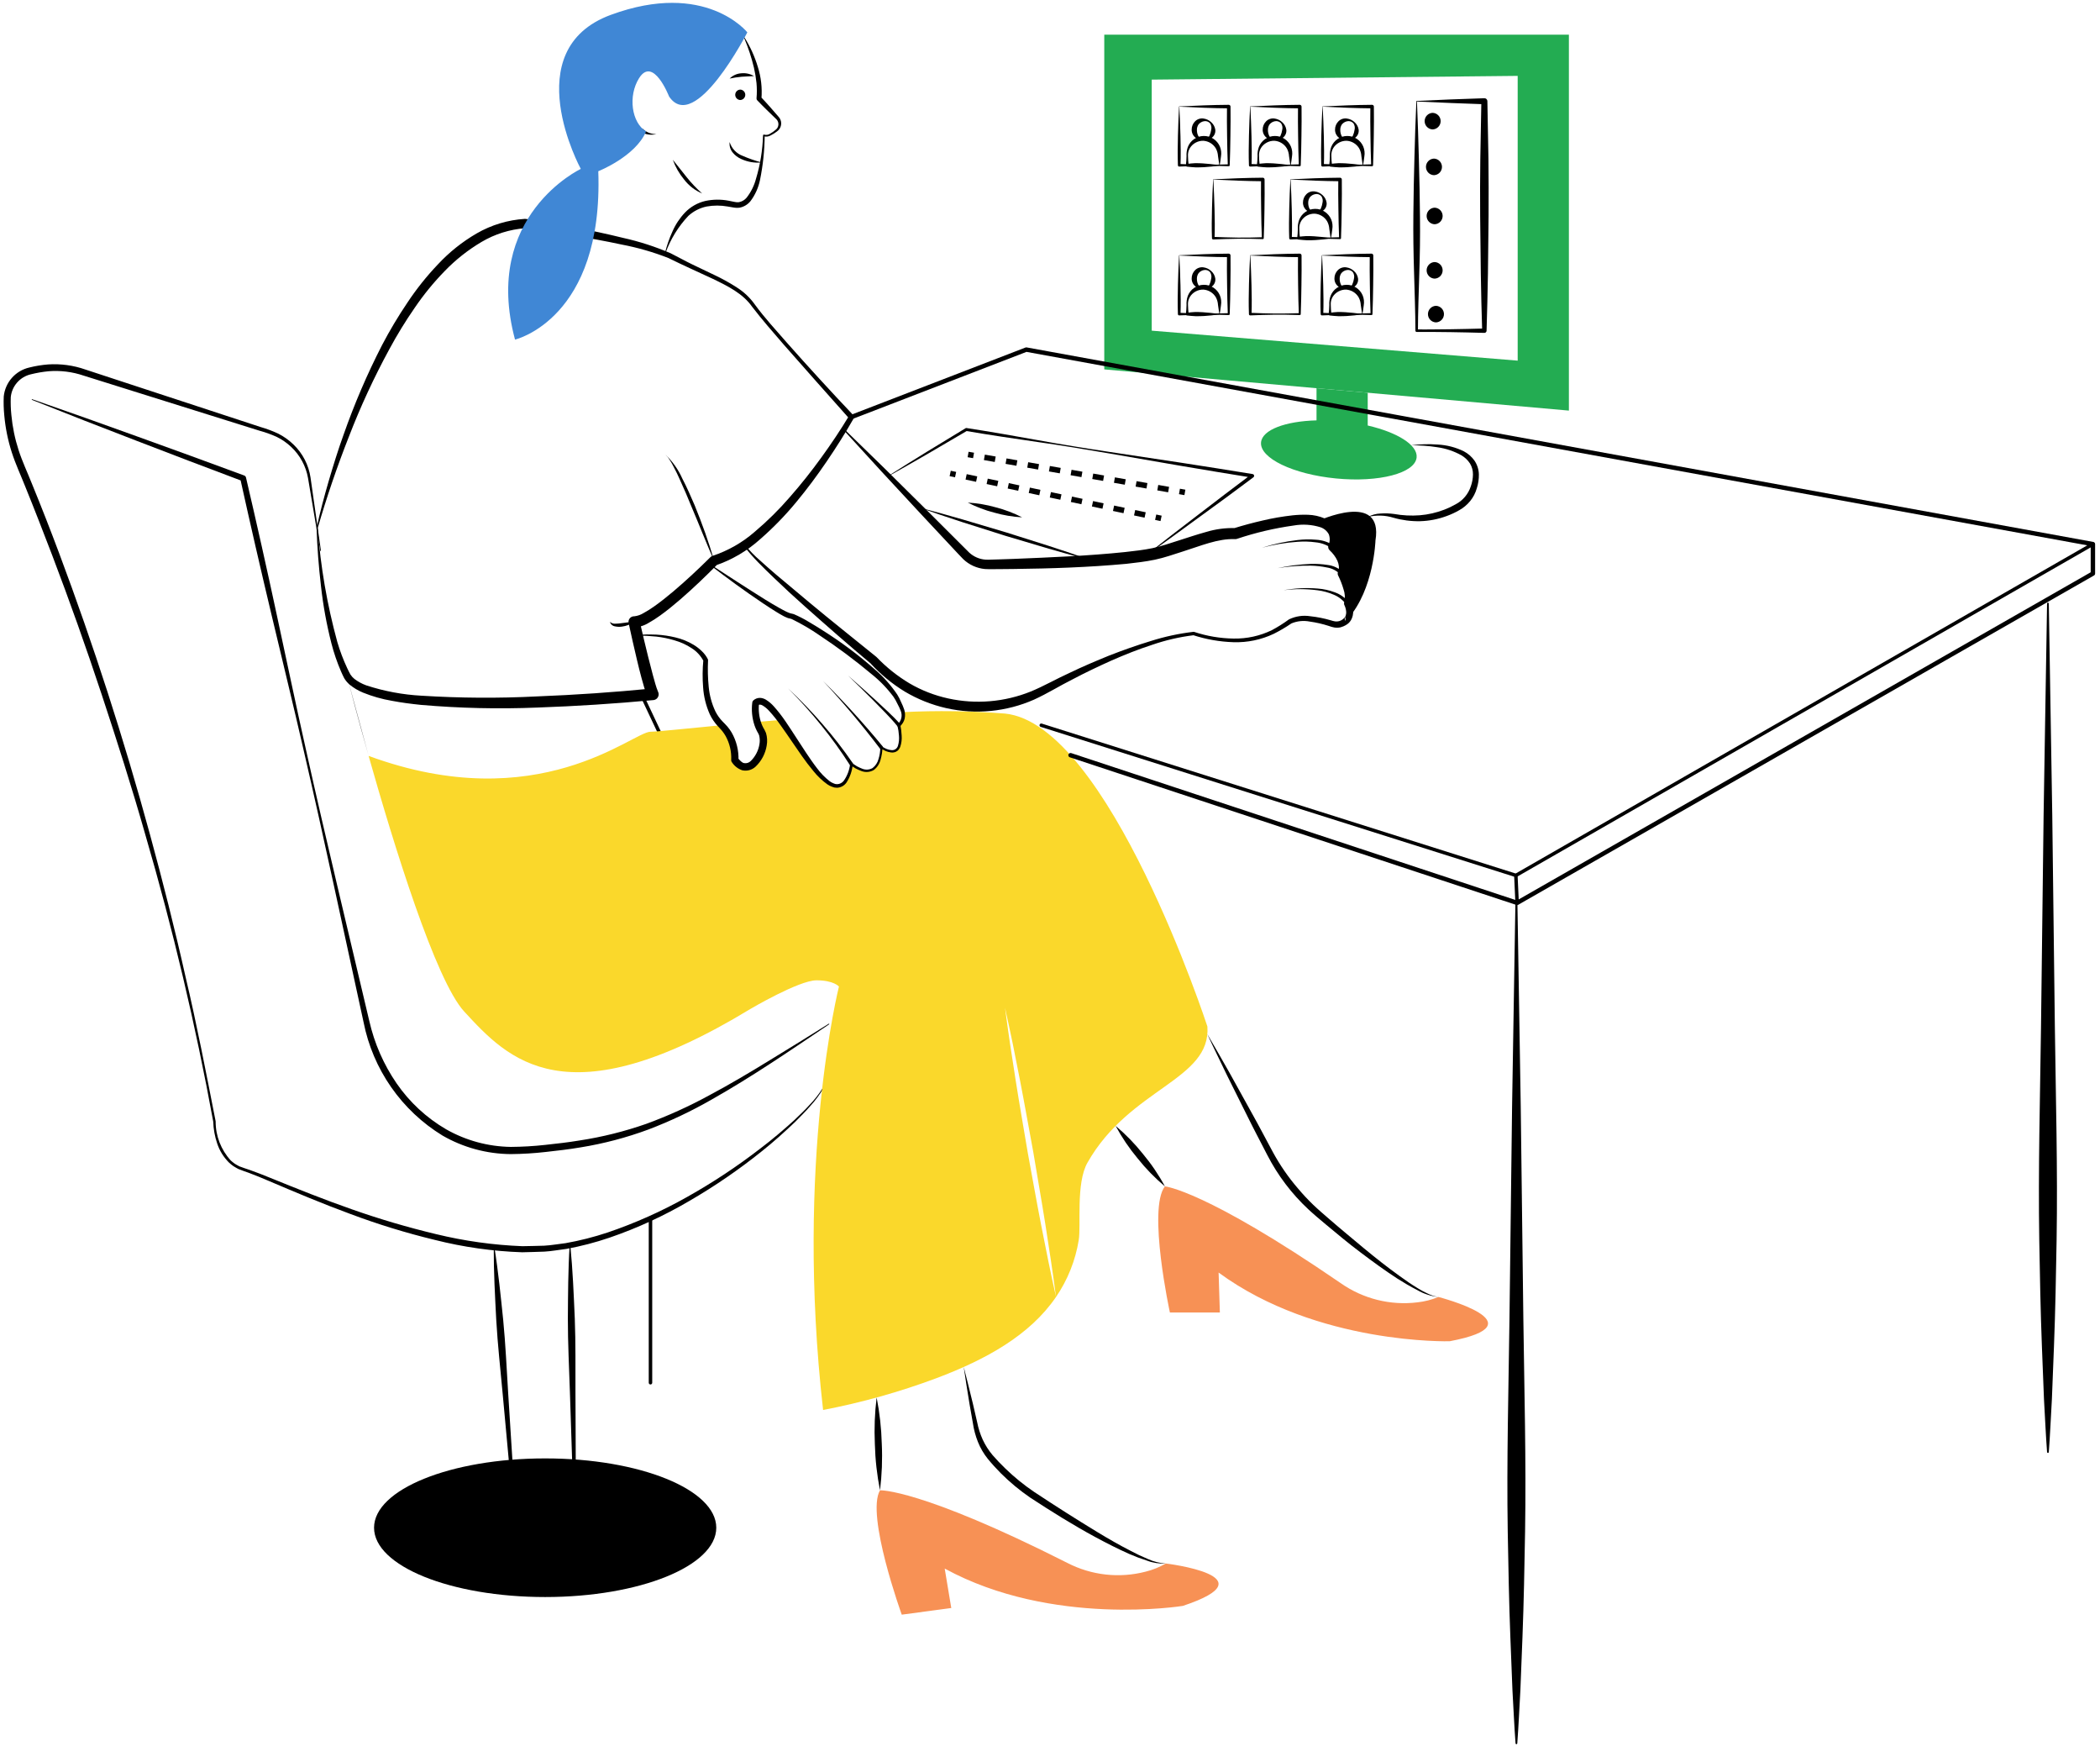 <svg width="249" height="207" viewBox="0 0 249 207" fill="none" xmlns="http://www.w3.org/2000/svg">
<g clip-path="url(#clip0_482_36)">
<path d="M77.129 164.113C77.102 164.114 77.075 164.108 77.05 164.098C77.025 164.088 77.003 164.073 76.984 164.053C76.965 164.034 76.949 164.012 76.939 163.987C76.929 163.962 76.923 163.935 76.923 163.908V144.442C76.924 144.388 76.946 144.336 76.985 144.298C77.023 144.26 77.075 144.239 77.129 144.239C77.183 144.239 77.235 144.26 77.273 144.298C77.312 144.336 77.334 144.388 77.335 144.442V163.908C77.335 163.935 77.329 163.962 77.319 163.987C77.309 164.012 77.294 164.034 77.275 164.053C77.255 164.073 77.233 164.088 77.208 164.098C77.183 164.108 77.156 164.114 77.129 164.113Z" fill="black"/>
<path d="M97.633 129.005C97.19 129.757 96.669 130.46 96.078 131.103C95.51 131.765 94.888 132.373 94.277 132.993C93.016 134.192 91.722 135.359 90.36 136.444C87.644 138.628 84.766 140.603 81.751 142.351C78.739 144.123 75.555 145.587 72.249 146.719C70.59 147.283 68.891 147.726 67.167 148.042C66.294 148.147 65.424 148.318 64.547 148.366C63.669 148.391 62.791 148.431 61.913 148.443C58.414 148.325 54.937 147.832 51.543 146.974C48.155 146.155 44.819 145.13 41.555 143.906C38.288 142.705 35.08 141.356 31.888 139.993C31.09 139.657 30.289 139.313 29.485 139.02C29.092 138.882 28.668 138.738 28.246 138.564C28.051 138.45 27.847 138.35 27.661 138.223C27.478 138.091 27.303 137.949 27.138 137.796C26.504 137.161 26.028 136.387 25.748 135.536C25.464 134.696 25.307 133.819 25.282 132.934L25.284 132.959C23.193 121.498 20.507 110.153 17.239 98.97C15.648 93.368 13.872 87.821 12.046 82.294C10.217 76.767 8.268 71.283 6.197 65.841C5.153 63.125 4.106 60.41 3.009 57.715C2.478 56.364 1.855 55.05 1.396 53.62C0.941 52.202 0.643 50.739 0.509 49.256C0.434 48.504 0.412 47.749 0.445 46.994C0.528 46.177 0.866 45.407 1.41 44.792C1.953 44.177 2.676 43.748 3.477 43.565C4.204 43.383 4.944 43.261 5.691 43.2C7.2 43.099 8.714 43.306 10.141 43.809L14.294 45.172L30.908 50.622C31.619 50.826 32.313 51.086 32.983 51.399C33.654 51.737 34.268 52.175 34.806 52.699C35.892 53.746 36.6 55.123 36.821 56.615L38.054 65.269C38.056 65.28 38.053 65.291 38.046 65.3C38.04 65.308 38.03 65.314 38.02 65.316C38.009 65.317 37.998 65.315 37.989 65.308C37.981 65.302 37.975 65.293 37.973 65.282L36.522 56.664C36.272 55.255 35.574 53.964 34.532 52.984C34.018 52.496 33.431 52.089 32.794 51.779C32.139 51.485 31.462 51.242 30.77 51.055L14.083 45.83L9.911 44.524C8.575 44.07 7.159 43.894 5.752 44.008C5.047 44.077 4.348 44.197 3.661 44.369C3.03 44.515 2.461 44.855 2.034 45.34C1.606 45.826 1.341 46.433 1.277 47.077C1.252 47.778 1.275 48.48 1.346 49.179C1.478 50.6 1.766 52.002 2.206 53.36C2.639 54.705 3.268 56.032 3.806 57.39C4.911 60.091 5.975 62.807 6.998 65.538C11.092 76.464 14.678 87.559 17.756 98.824C19.294 104.448 20.729 110.101 22.001 115.79C23.344 121.463 24.446 127.188 25.567 132.908L25.569 132.923L25.569 132.934C25.564 134.646 26.203 136.298 27.359 137.561C27.514 137.701 27.676 137.832 27.846 137.953C28.017 138.07 28.209 138.155 28.389 138.259C28.772 138.408 29.173 138.539 29.601 138.68C30.433 138.968 31.235 139.296 32.042 139.62C35.26 140.929 38.479 142.218 41.751 143.36C45.016 144.509 48.338 145.488 51.704 146.292C55.056 147.107 58.48 147.586 61.927 147.722C62.785 147.716 63.642 147.682 64.5 147.664C65.356 147.622 66.198 147.46 67.049 147.365C68.742 147.066 70.412 146.643 72.044 146.099C75.315 144.99 78.475 143.578 81.483 141.88C84.503 140.187 87.395 138.275 90.135 136.158C91.518 135.116 92.836 133.991 94.123 132.832C94.747 132.232 95.383 131.643 95.964 131.001C96.566 130.381 97.101 129.699 97.56 128.967L97.562 128.963C97.568 128.953 97.577 128.947 97.588 128.944C97.598 128.941 97.609 128.943 97.619 128.949C97.628 128.954 97.635 128.963 97.638 128.974C97.64 128.984 97.639 128.995 97.633 129.005Z" fill="black"/>
<path d="M77.838 15.896C77.211 16.051 76.547 15.956 75.988 15.631C75.965 15.617 75.945 15.598 75.929 15.576C75.913 15.554 75.901 15.529 75.895 15.503C75.888 15.476 75.887 15.449 75.891 15.422C75.895 15.395 75.905 15.369 75.919 15.346C75.933 15.322 75.952 15.302 75.974 15.286C75.996 15.27 76.02 15.258 76.047 15.252C76.073 15.246 76.101 15.244 76.128 15.249C76.155 15.253 76.181 15.262 76.204 15.276C76.219 15.286 76.233 15.297 76.245 15.309C76.681 15.702 77.252 15.912 77.838 15.896ZM88.292 4.471C88.962 5.543 89.487 6.701 89.852 7.912C90.242 9.139 90.389 10.43 90.285 11.714L90.206 11.481C90.582 11.875 90.948 12.279 91.309 12.686L92.393 13.932C92.488 14.058 92.556 14.202 92.594 14.355C92.631 14.508 92.637 14.667 92.61 14.823C92.584 14.978 92.526 15.126 92.441 15.259C92.355 15.391 92.243 15.505 92.112 15.592C91.89 15.763 91.652 15.912 91.402 16.038C91.273 16.119 91.127 16.17 90.976 16.187C90.825 16.204 90.672 16.187 90.528 16.138L90.671 16.051C90.655 17.827 90.468 19.598 90.114 21.338C89.928 22.246 89.543 23.102 88.986 23.843C88.659 24.248 88.199 24.523 87.687 24.619C87.43 24.649 87.17 24.638 86.915 24.588L86.282 24.479C85.457 24.331 84.612 24.331 83.787 24.48C82.977 24.648 82.226 25.032 81.616 25.592C80.426 26.854 79.508 28.346 78.918 29.977C78.915 29.985 78.909 29.991 78.901 29.995C78.893 29.998 78.884 29.998 78.876 29.995C78.868 29.992 78.862 29.986 78.859 29.979C78.855 29.972 78.854 29.964 78.856 29.956C79.069 29.093 79.362 28.252 79.732 27.444C80.094 26.61 80.601 25.846 81.228 25.188C81.883 24.508 82.721 24.033 83.64 23.819C84.546 23.627 85.483 23.618 86.393 23.792L87.057 23.927C87.234 23.968 87.416 23.982 87.597 23.969C87.96 23.907 88.289 23.717 88.525 23.435C89.043 22.775 89.421 22.016 89.636 21.206C90.142 19.531 90.424 17.797 90.474 16.048C90.475 16.022 90.487 15.997 90.506 15.979C90.525 15.961 90.551 15.951 90.578 15.952C90.591 15.953 90.605 15.956 90.618 15.962C90.734 15.993 90.856 16 90.975 15.98C91.094 15.961 91.207 15.916 91.307 15.849C91.54 15.722 91.758 15.57 91.958 15.396C92.051 15.328 92.129 15.241 92.187 15.141C92.245 15.041 92.281 14.93 92.294 14.815C92.307 14.7 92.296 14.583 92.261 14.473C92.227 14.362 92.17 14.26 92.094 14.173L90.932 13.046C90.542 12.664 90.158 12.279 89.782 11.884C89.754 11.854 89.733 11.82 89.719 11.781C89.705 11.743 89.7 11.702 89.703 11.662L89.703 11.651C89.756 11.049 89.754 10.443 89.699 9.842C89.636 9.233 89.535 8.628 89.398 8.032C89.111 6.825 88.721 5.644 88.235 4.502C88.233 4.498 88.232 4.494 88.231 4.49C88.231 4.486 88.232 4.481 88.233 4.477C88.235 4.473 88.237 4.469 88.24 4.466C88.243 4.463 88.246 4.46 88.25 4.459C88.257 4.455 88.266 4.455 88.273 4.457C88.281 4.459 88.287 4.464 88.292 4.471Z" fill="black"/>
<path d="M86.514 9.314C86.885 8.939 87.383 8.716 87.909 8.687C88.429 8.636 88.952 8.752 89.402 9.018C88.882 9.057 88.415 9.054 87.945 9.096C87.464 9.138 86.986 9.211 86.514 9.314ZM87.773 11.855C87.933 11.85 88.084 11.782 88.196 11.667C88.307 11.552 88.369 11.398 88.369 11.238C88.369 11.078 88.307 10.925 88.196 10.809C88.084 10.694 87.933 10.627 87.773 10.621C87.613 10.627 87.461 10.694 87.35 10.809C87.239 10.925 87.177 11.078 87.177 11.238C87.177 11.398 87.239 11.552 87.35 11.667C87.461 11.782 87.613 11.85 87.773 11.855ZM79.776 18.937C80.351 19.636 80.875 20.343 81.435 21.021C81.984 21.711 82.594 22.351 83.256 22.934C82.41 22.58 81.673 22.011 81.117 21.282C80.538 20.584 80.084 19.79 79.776 18.937ZM37.536 62.6C37.945 60.703 38.441 58.86 38.977 57.01C39.52 55.167 40.086 53.328 40.742 51.519C42.017 47.879 43.541 44.332 45.304 40.901C46.202 39.185 47.195 37.521 48.278 35.915C49.353 34.288 50.57 32.76 51.915 31.348C53.26 29.9 54.813 28.66 56.523 27.668C58.267 26.662 60.22 26.072 62.23 25.945L62.236 25.945C62.27 25.943 62.304 25.945 62.338 25.949C64.282 26.233 66.208 26.567 68.132 26.946C70.055 27.321 71.973 27.727 73.879 28.198C75.811 28.627 77.698 29.237 79.516 30.02C80.416 30.466 81.233 30.939 82.12 31.361L84.764 32.626C85.657 33.048 86.52 33.528 87.35 34.063C88.203 34.598 88.94 35.297 89.52 36.12C90.657 37.675 91.994 39.121 93.273 40.588C95.86 43.51 98.497 46.388 101.184 49.222C101.23 49.27 101.258 49.331 101.266 49.397C101.274 49.462 101.261 49.528 101.228 49.586L101.226 49.59C100.229 51.345 99.154 53.035 98.024 54.7C96.893 56.361 95.692 57.979 94.403 59.532C93.111 61.097 91.694 62.554 90.165 63.889C88.618 65.29 86.801 66.36 84.825 67.034L85.089 66.877C83.661 68.329 82.2 69.722 80.66 71.059C79.888 71.724 79.099 72.373 78.254 72.978C77.826 73.289 77.379 73.575 76.916 73.832C76.382 74.165 75.77 74.353 75.141 74.376L75.833 73.572C76.16 75.008 76.5 76.446 76.857 77.875L77.407 80.007C77.501 80.361 77.599 80.712 77.701 81.055C77.79 81.374 77.898 81.687 78.024 81.993L78.038 82.026C78.075 82.108 78.095 82.197 78.098 82.287C78.1 82.377 78.085 82.466 78.053 82.55C78.02 82.635 77.972 82.711 77.91 82.777C77.848 82.842 77.774 82.895 77.692 82.931C77.624 82.961 77.551 82.98 77.477 82.988C72.89 83.418 68.311 83.712 63.712 83.873C59.106 84.06 54.492 83.954 49.899 83.556C48.748 83.436 47.597 83.291 46.451 83.07C45.286 82.871 44.146 82.547 43.051 82.104C42.476 81.869 41.94 81.551 41.459 81.159C41.204 80.941 40.987 80.683 40.815 80.395C40.651 80.105 40.56 79.851 40.43 79.578C39.967 78.507 39.589 77.402 39.299 76.272C38.727 74.038 38.313 71.767 38.059 69.475C37.791 67.188 37.614 64.912 37.536 62.6ZM37.667 62.612C38.007 67.164 38.785 71.673 39.989 76.077C40.304 77.157 40.703 78.212 41.182 79.231C41.305 79.47 41.424 79.754 41.55 79.956C41.68 80.156 41.842 80.334 42.028 80.483C42.449 80.8 42.914 81.054 43.409 81.236C45.541 81.936 47.757 82.35 49.999 82.469C54.549 82.754 59.112 82.782 63.665 82.552C68.227 82.374 72.798 82.06 77.336 81.615L76.789 82.61C76.625 82.235 76.487 81.85 76.375 81.456C76.265 81.091 76.162 80.73 76.066 80.368C75.866 79.647 75.695 78.923 75.521 78.201C75.177 76.754 74.852 75.31 74.537 73.857C74.519 73.772 74.517 73.684 74.533 73.598C74.549 73.512 74.581 73.43 74.628 73.357C74.675 73.283 74.737 73.22 74.809 73.17C74.88 73.121 74.961 73.085 75.046 73.067C75.106 73.055 75.168 73.05 75.229 73.053C75.607 73.006 75.971 72.879 76.296 72.679C76.715 72.451 77.12 72.198 77.509 71.922C78.308 71.363 79.082 70.742 79.842 70.102C81.357 68.817 82.826 67.445 84.237 66.043L84.242 66.038C84.314 65.967 84.403 65.915 84.501 65.887C86.328 65.282 88.016 64.319 89.468 63.056C90.976 61.785 92.381 60.397 93.669 58.904C94.978 57.417 96.211 55.856 97.378 54.245C98.544 52.637 99.659 50.977 100.68 49.279L100.722 49.647C98.127 46.724 95.523 43.813 92.949 40.872C91.671 39.389 90.385 37.931 89.18 36.36C88.085 34.791 86.283 33.908 84.551 33.067C82.798 32.247 80.98 31.441 79.247 30.583C77.451 29.879 75.592 29.345 73.696 28.986C69.897 28.165 66.029 27.613 62.184 27.045L62.291 27.05C60.456 27.185 58.677 27.744 57.093 28.681C55.49 29.631 54.021 30.793 52.727 32.134C51.408 33.486 50.213 34.952 49.153 36.515C48.072 38.077 47.079 39.698 46.178 41.371C44.352 44.724 42.746 48.192 41.371 51.754C39.973 55.309 38.726 58.949 37.667 62.612Z" fill="black"/>
<path d="M84.663 66.46C84.195 65.396 83.756 64.322 83.311 63.252C82.865 62.182 82.445 61.103 81.982 60.041C81.553 58.967 81.091 57.905 80.612 56.855C80.381 56.325 80.128 55.807 79.855 55.299C79.727 55.041 79.584 54.791 79.426 54.55C79.35 54.428 79.269 54.309 79.181 54.195L78.887 53.876C79.737 54.682 80.42 55.647 80.897 56.716C81.439 57.748 81.9 58.817 82.362 59.884C82.794 60.963 83.222 62.043 83.606 63.139C83.99 64.236 84.355 65.339 84.663 66.46ZM78.147 86.949C78.108 86.949 78.07 86.938 78.037 86.917C78.004 86.896 77.977 86.866 77.961 86.831L75.925 82.511C75.913 82.487 75.907 82.46 75.905 82.433C75.904 82.406 75.908 82.379 75.917 82.354C75.926 82.328 75.94 82.305 75.959 82.285C75.977 82.265 75.999 82.248 76.023 82.237C76.048 82.225 76.074 82.219 76.102 82.217C76.129 82.216 76.156 82.22 76.181 82.23C76.207 82.239 76.23 82.253 76.25 82.271C76.27 82.29 76.286 82.312 76.298 82.336L78.333 86.656C78.348 86.687 78.354 86.722 78.352 86.756C78.35 86.791 78.339 86.824 78.32 86.853C78.302 86.883 78.276 86.907 78.246 86.924C78.216 86.94 78.181 86.949 78.147 86.949ZM41.202 80.377L43.686 89.519C42.386 84.933 41.465 81.392 41.202 80.377Z" fill="black"/>
<path d="M128.942 137.822C127.553 140.266 128.195 145.29 127.907 147C127.516 149.417 126.596 151.718 125.214 153.74C124.84 150.864 124.401 147.995 123.949 145.126C123.497 142.263 122.986 139.407 122.514 136.545C121.983 133.695 121.485 130.833 120.929 127.99L120.083 123.719C119.775 122.297 119.493 120.876 119.166 119.461C119.349 120.902 119.566 122.336 119.769 123.778L120.431 128.075C120.883 130.944 121.387 133.8 121.866 136.656C122.396 139.512 122.894 142.368 123.451 145.218C124.008 148.061 124.572 150.91 125.214 153.74C122.108 158.293 116.879 161.168 111.047 163.363C106.677 164.997 102.177 166.26 97.595 167.136C94.24 137.671 99.475 116.945 99.475 116.945C99.475 116.945 98.879 116.205 96.808 116.205C94.731 116.205 88.958 119.611 88.958 119.611C67.04 132.935 60.225 125.533 55.042 119.906C51.641 116.212 46.694 100.163 43.706 89.603C63.849 97.005 75.034 86.74 77.131 86.74C77.793 86.74 81.036 86.4 85.558 85.967C86.09 86.511 86.504 87.159 86.775 87.87C87.046 88.581 87.166 89.341 87.13 90.101C89.004 92.76 91.278 88.319 90.288 86.74C90.067 86.379 89.895 85.989 89.777 85.581C90.675 85.502 91.606 85.417 92.556 85.338C94.135 87.5 95.963 90.697 97.595 92.269C100.458 95.033 100.956 90.592 100.956 90.592C104.508 93.16 104.508 88.62 104.508 88.62C107.666 90.494 106.578 85.967 106.578 85.967C106.795 85.779 106.955 85.534 107.041 85.26C107.126 84.986 107.134 84.693 107.063 84.415C111.097 84.214 115.139 84.271 119.166 84.585C131.459 85.83 143.162 121.681 143.162 121.681C143.607 128.049 133.975 128.939 128.942 137.822Z" fill="#FAD82B"/>
<path d="M59.665 156.467C59.367 153.597 59.084 150.725 58.626 147.868C58.624 147.857 58.619 147.848 58.611 147.842C58.603 147.835 58.592 147.832 58.582 147.833C58.572 147.834 58.562 147.838 58.555 147.846C58.548 147.854 58.544 147.864 58.544 147.874C58.532 150.768 58.696 153.649 58.845 156.53C59.014 159.411 59.329 162.279 59.596 165.152L60.389 173.77L61.223 182.385C61.224 182.396 61.229 182.406 61.238 182.413C61.246 182.42 61.257 182.423 61.267 182.422C61.278 182.421 61.288 182.416 61.295 182.408C61.302 182.4 61.306 182.389 61.305 182.379L60.799 173.738L60.252 165.101C60.074 162.222 59.942 159.339 59.665 156.467Z" fill="black"/>
<path d="M68.154 156.318C68.026 153.424 67.913 150.53 67.624 147.639C67.623 147.629 67.618 147.619 67.61 147.613C67.602 147.606 67.592 147.602 67.582 147.602C67.572 147.602 67.562 147.607 67.554 147.614C67.547 147.621 67.542 147.63 67.542 147.641C67.359 150.54 67.353 153.436 67.332 156.333C67.331 159.229 67.477 162.123 67.575 165.017L67.858 173.7L68.183 182.383C68.184 182.393 68.188 182.404 68.196 182.411C68.204 182.419 68.214 182.423 68.225 182.423C68.236 182.422 68.246 182.418 68.254 182.41C68.261 182.402 68.266 182.392 68.266 182.381L68.27 173.693L68.233 165.005C68.224 162.109 68.262 159.212 68.154 156.318Z" fill="black"/>
<path d="M3.818 47.324L10.12 49.535L16.407 51.788L22.685 54.061L28.953 56.364C29.006 56.384 29.054 56.416 29.091 56.458C29.129 56.501 29.156 56.551 29.169 56.607L29.17 56.613C30.424 61.973 31.628 67.344 32.783 72.726C33.95 78.106 35.068 83.497 36.279 88.867C38.665 99.615 41.271 110.312 43.789 121.03C44.39 123.676 45.488 126.183 47.023 128.419C48.556 130.644 50.561 132.504 52.896 133.865C55.237 135.196 57.878 135.915 60.572 135.953C61.931 135.944 63.29 135.865 64.642 135.715C66.003 135.569 67.363 135.416 68.711 135.192C71.41 134.78 74.066 134.118 76.642 133.215C79.212 132.273 81.709 131.142 84.111 129.829C86.533 128.541 88.898 127.136 91.242 125.695C93.597 124.272 95.93 122.81 98.265 121.352C98.274 121.346 98.285 121.344 98.296 121.346C98.306 121.349 98.316 121.355 98.322 121.364C98.327 121.373 98.329 121.384 98.327 121.395C98.325 121.405 98.319 121.415 98.31 121.421C93.744 124.498 89.201 127.617 84.388 130.336C81.985 131.715 79.477 132.903 76.887 133.889C74.281 134.854 71.588 135.564 68.844 136.008C67.476 136.24 66.1 136.399 64.725 136.551C63.34 136.709 61.949 136.794 60.556 136.806C57.715 136.784 54.929 136.026 52.468 134.608C50.065 133.138 47.993 131.186 46.383 128.876C44.773 126.565 43.659 123.946 43.112 121.184C40.757 110.429 38.49 99.654 36.003 88.93C34.778 83.563 33.46 78.217 32.19 72.861C30.914 67.506 29.682 62.141 28.493 56.766L28.71 57.014L22.464 54.654L16.229 52.264L10.002 49.853L3.789 47.401C3.779 47.397 3.771 47.389 3.767 47.379C3.763 47.369 3.762 47.358 3.766 47.348C3.77 47.338 3.777 47.33 3.787 47.325C3.797 47.321 3.808 47.32 3.818 47.324Z" fill="black"/>
<path d="M75.777 9.264C74.446 11.378 74.882 14.535 76.608 15.583C75.333 18.567 70.94 20.297 70.94 20.297C71.565 37.814 61.067 40.256 61.067 40.256C57.118 25.55 68.866 20.023 68.866 20.023C68.866 20.023 61.165 5.909 72.421 1.763C83.676 -2.382 88.612 3.836 88.612 3.836C88.612 3.836 82.392 15.976 79.332 11.436C79.332 11.436 77.456 6.6 75.777 9.264Z" fill="#4087D5"/>
<path d="M64.641 189.311C75.846 189.311 84.93 185.633 84.93 181.095C84.93 176.557 75.846 172.878 64.641 172.878C53.436 172.878 44.352 176.557 44.352 181.095C44.352 185.633 53.436 189.311 64.641 189.311Z" fill="black"/>
<path d="M75.185 73.715C74.755 74.02 74.256 74.214 73.733 74.279C73.464 74.317 73.191 74.307 72.925 74.249C72.783 74.229 72.65 74.168 72.543 74.073C72.435 73.978 72.359 73.853 72.322 73.715C72.409 73.793 72.512 73.853 72.623 73.89C72.734 73.928 72.852 73.942 72.969 73.931C73.208 73.925 73.445 73.906 73.681 73.871C74.179 73.793 74.681 73.74 75.185 73.715ZM84.218 66.895C86.384 68.299 88.543 69.713 90.727 71.073C91.275 71.409 91.825 71.744 92.382 72.053C92.658 72.215 92.942 72.352 93.218 72.498C93.35 72.553 93.505 72.633 93.616 72.668C93.666 72.68 93.715 72.694 93.763 72.712C93.872 72.732 93.983 72.758 94.092 72.788C94.707 73.047 95.303 73.352 95.873 73.699C96.436 74.027 96.99 74.367 97.535 74.717C99.737 76.098 101.821 77.658 103.766 79.381C104.765 80.244 105.645 81.233 106.386 82.325L106.636 82.77L106.837 83.207C106.987 83.506 107.115 83.816 107.221 84.134C107.326 84.478 107.341 84.844 107.264 85.196C107.177 85.55 106.98 85.867 106.701 86.103L106.755 85.928C106.838 86.346 106.891 86.77 106.911 87.196C106.944 87.633 106.892 88.072 106.757 88.488C106.722 88.6 106.668 88.704 106.596 88.796L106.489 88.939L106.338 89.048C106.239 89.121 106.124 89.167 106.002 89.183C105.888 89.211 105.769 89.214 105.654 89.193C105.433 89.168 105.217 89.111 105.012 89.025L104.442 88.729L104.636 88.618C104.622 89.1 104.547 89.579 104.414 90.042C104.294 90.531 104.012 90.965 103.613 91.272C103.394 91.403 103.147 91.483 102.892 91.505C102.637 91.527 102.381 91.49 102.142 91.397C101.913 91.312 101.69 91.213 101.473 91.102L100.863 90.717L101.107 90.609C101.044 91.385 100.785 92.132 100.355 92.782C100.23 92.957 100.067 93.101 99.878 93.204C99.689 93.308 99.48 93.367 99.265 93.379L98.94 93.353C98.838 93.329 98.743 93.289 98.644 93.256C98.455 93.187 98.275 93.094 98.108 92.979C97.484 92.533 96.925 92.002 96.447 91.402C95.964 90.823 95.513 90.225 95.082 89.616C94.22 88.4 93.411 87.153 92.55 85.962C92.136 85.368 91.684 84.802 91.196 84.267C90.974 84.02 90.718 83.807 90.435 83.633C90.334 83.567 90.218 83.529 90.098 83.523C90.013 83.524 89.932 83.558 89.872 83.618L89.997 83.385C89.912 84.174 90.004 84.972 90.265 85.721C90.332 85.905 90.412 86.084 90.503 86.256C90.549 86.342 90.597 86.426 90.649 86.507C90.709 86.623 90.77 86.757 90.825 86.884C90.971 87.367 90.999 87.878 90.909 88.374C90.756 89.331 90.291 90.212 89.588 90.879C89.38 91.073 89.127 91.214 88.852 91.289C88.577 91.364 88.288 91.371 88.009 91.309C87.502 91.137 87.068 90.798 86.778 90.347C86.722 90.282 86.694 90.198 86.698 90.112L86.7 90.062C86.742 89.081 86.513 88.108 86.038 87.249C85.917 87.038 85.78 86.837 85.629 86.647C85.471 86.448 85.322 86.308 85.114 86.079C84.726 85.66 84.404 85.184 84.16 84.669C83.709 83.657 83.441 82.574 83.369 81.469C83.285 80.393 83.294 79.311 83.396 78.237L83.415 78.356C83.087 77.731 82.598 77.203 82 76.828C81.384 76.422 80.708 76.113 79.998 75.912C79.282 75.694 78.547 75.542 77.803 75.458C77.429 75.43 77.054 75.391 76.677 75.371L75.544 75.343C75.534 75.343 75.523 75.339 75.515 75.332C75.507 75.325 75.502 75.314 75.502 75.303C75.502 75.293 75.506 75.282 75.513 75.275C75.521 75.267 75.53 75.262 75.541 75.261L76.68 75.207C77.061 75.204 77.441 75.222 77.823 75.228C78.59 75.27 79.351 75.381 80.097 75.562C80.856 75.74 81.582 76.036 82.25 76.439C82.59 76.644 82.905 76.887 83.191 77.162C83.498 77.445 83.751 77.78 83.936 78.153C83.95 78.182 83.957 78.213 83.956 78.245L83.955 78.273C83.903 79.317 83.928 80.363 84.031 81.404C84.123 82.421 84.393 83.414 84.831 84.338C85.053 84.777 85.341 85.18 85.685 85.533C85.836 85.696 86.078 85.917 86.254 86.131C86.44 86.351 86.608 86.586 86.754 86.835C87.328 87.837 87.608 88.981 87.562 90.135L87.485 89.85C87.717 90.123 87.969 90.419 88.232 90.458C88.374 90.484 88.52 90.474 88.657 90.43C88.794 90.387 88.919 90.31 89.02 90.207C89.564 89.673 89.924 88.979 90.047 88.227C90.111 87.876 90.099 87.515 90.012 87.169L89.92 86.959C89.859 86.858 89.801 86.755 89.747 86.651C89.64 86.442 89.548 86.226 89.471 86.004C89.173 85.121 89.081 84.182 89.201 83.258C89.212 83.172 89.252 83.093 89.316 83.035L89.327 83.025C89.54 82.829 89.82 82.722 90.11 82.726C90.362 82.736 90.608 82.812 90.822 82.945C91.171 83.162 91.487 83.428 91.759 83.737C92.263 84.305 92.73 84.906 93.155 85.535C94.001 86.771 94.776 88.035 95.599 89.26C96.011 89.871 96.424 90.481 96.872 91.058C97.297 91.636 97.799 92.153 98.364 92.596C98.499 92.698 98.646 92.782 98.803 92.845C98.879 92.873 98.955 92.909 99.031 92.932L99.261 92.957C99.416 92.952 99.568 92.912 99.706 92.84C99.843 92.768 99.963 92.666 100.055 92.541C100.462 91.957 100.717 91.282 100.799 90.575C100.806 90.533 100.829 90.496 100.863 90.471C100.898 90.446 100.94 90.436 100.982 90.443C101.004 90.447 101.025 90.455 101.044 90.467L101.619 90.841C101.818 90.945 102.023 91.039 102.232 91.121C102.43 91.203 102.643 91.239 102.856 91.225C103.069 91.212 103.277 91.15 103.462 91.044C103.812 90.775 104.062 90.395 104.169 89.967C104.305 89.53 104.375 89.075 104.378 88.618C104.379 88.596 104.385 88.575 104.395 88.556C104.406 88.537 104.422 88.521 104.44 88.509C104.459 88.498 104.48 88.491 104.502 88.49C104.524 88.489 104.546 88.494 104.565 88.503L104.573 88.507L105.115 88.778C105.295 88.849 105.483 88.896 105.676 88.916C105.852 88.942 106.031 88.903 106.18 88.804C106.328 88.706 106.434 88.555 106.477 88.383C106.589 88.004 106.628 87.606 106.592 87.213C106.567 86.807 106.505 86.405 106.406 86.012C106.398 85.98 106.399 85.947 106.409 85.917C106.418 85.886 106.436 85.858 106.46 85.837C106.669 85.639 106.813 85.383 106.873 85.102C106.934 84.821 106.908 84.528 106.8 84.262C106.688 83.973 106.557 83.692 106.406 83.421L106.184 82.987L105.943 82.6C105.189 81.586 104.307 80.675 103.318 79.889C101.353 78.244 99.296 76.712 97.156 75.3C96.117 74.582 95.026 73.943 93.891 73.389C93.844 73.378 93.797 73.362 93.753 73.342C93.662 73.322 93.535 73.296 93.43 73.266C93.237 73.2 93.107 73.123 92.942 73.051C92.65 72.894 92.361 72.732 92.087 72.558C91.528 72.22 90.99 71.862 90.451 71.502C88.302 70.06 86.219 68.535 84.17 66.963C84.162 66.956 84.156 66.947 84.154 66.936C84.153 66.925 84.155 66.915 84.162 66.906C84.168 66.897 84.177 66.891 84.188 66.889C84.198 66.887 84.209 66.89 84.218 66.895Z" fill="black"/>
<path d="M93.45 81.611C94.883 82.943 96.243 84.352 97.522 85.833C98.812 87.311 100.015 88.862 101.125 90.48C101.155 90.525 101.166 90.579 101.156 90.632C101.146 90.685 101.115 90.732 101.07 90.763C101.026 90.793 100.971 90.805 100.918 90.796C100.865 90.786 100.817 90.756 100.786 90.712L100.781 90.705C99.735 89.06 98.594 87.478 97.365 85.965C96.14 84.443 94.834 82.99 93.45 81.611ZM97.596 80.722C100.083 83.192 102.444 85.785 104.67 88.492C104.704 88.535 104.719 88.589 104.714 88.642C104.708 88.696 104.681 88.746 104.639 88.78C104.597 88.814 104.543 88.831 104.489 88.825C104.435 88.82 104.385 88.793 104.351 88.752L104.345 88.744C102.232 85.959 99.979 83.281 97.596 80.722ZM100.558 80.081C101.615 81.006 102.664 81.942 103.704 82.888L105.25 84.324C105.758 84.814 106.265 85.295 106.742 85.842C106.778 85.883 106.796 85.936 106.792 85.991C106.788 86.045 106.763 86.096 106.722 86.132C106.681 86.168 106.627 86.186 106.572 86.182C106.518 86.178 106.467 86.153 106.431 86.112L106.425 86.105L106.42 86.098C105.998 85.563 105.511 85.05 105.032 84.542L103.561 83.036C102.571 82.041 101.57 81.056 100.558 80.081ZM88.349 64.612C88.879 65.27 89.469 65.879 90.111 66.43C90.741 67.002 91.381 67.565 92.029 68.118L95.951 71.404C98.571 73.588 101.249 75.708 103.896 77.856L103.933 77.889L103.941 77.897C105.096 79.102 106.407 80.147 107.839 81.004C109.271 81.84 110.827 82.445 112.448 82.797C115.71 83.509 119.111 83.222 122.208 81.976C123.725 81.356 125.257 80.471 126.82 79.763C128.372 79.013 129.962 78.341 131.559 77.692C133.166 77.065 134.793 76.49 136.444 75.989C138.098 75.462 139.798 75.096 141.522 74.895C141.543 74.893 141.564 74.895 141.584 74.901L141.591 74.904C143.099 75.405 144.675 75.671 146.264 75.694C147.841 75.726 149.403 75.382 150.821 74.692C151.522 74.315 152.197 73.889 152.839 73.419C153.624 73.039 154.507 72.91 155.368 73.049C156.187 73.136 156.997 73.297 157.788 73.529C157.96 73.588 158.136 73.632 158.316 73.66C158.47 73.678 158.627 73.669 158.778 73.631C159.066 73.549 159.318 73.371 159.49 73.126L159.654 72.973C159.623 72.988 159.595 73.008 159.57 73.031C159.507 73.088 159.465 73.164 159.451 73.248C159.44 73.31 159.444 73.374 159.462 73.434C159.481 73.494 159.513 73.549 159.557 73.595L159.499 73.113C159.601 72.91 159.641 72.682 159.614 72.457C159.601 72.331 159.577 72.206 159.542 72.084C159.508 71.965 159.464 71.848 159.41 71.736C159.384 71.685 159.369 71.629 159.365 71.572C159.361 71.515 159.369 71.458 159.388 71.404L159.398 71.377C159.509 70.865 159.475 70.332 159.299 69.838C159.136 69.278 158.923 68.733 158.662 68.211C158.632 68.151 158.615 68.086 158.612 68.019C158.608 67.953 158.617 67.886 158.64 67.823L158.651 67.792C158.729 67.587 158.765 67.368 158.756 67.148C158.732 66.913 158.671 66.683 158.575 66.467C158.468 66.233 158.336 66.012 158.18 65.808C158.025 65.601 157.852 65.408 157.662 65.233C157.58 65.159 157.522 65.062 157.497 64.954C157.472 64.847 157.48 64.734 157.521 64.631L157.534 64.6C157.703 64.197 157.712 63.744 157.559 63.335C157.348 62.941 156.995 62.642 156.572 62.5C155.543 62.177 154.452 62.107 153.39 62.295C151.107 62.613 148.858 63.142 146.672 63.874L146.666 63.876C146.593 63.899 146.517 63.91 146.44 63.907C144.4 63.821 142.338 64.722 140.21 65.387C139.134 65.722 138.119 66.098 136.934 66.347C135.798 66.584 134.683 66.704 133.562 66.834C129.089 67.25 124.633 67.394 120.173 67.447L118.5 67.463L117.664 67.468L117.246 67.469C117.101 67.47 116.931 67.465 116.775 67.451C115.814 67.361 114.912 66.95 114.215 66.284C113.98 66.052 113.821 65.871 113.62 65.662L109.06 60.786C106.022 57.532 103.006 54.257 100.013 50.961C100.002 50.948 99.996 50.932 99.996 50.914C99.997 50.898 100.004 50.881 100.016 50.87C100.028 50.858 100.045 50.851 100.062 50.851C100.079 50.851 100.095 50.858 100.107 50.87C103.309 53.964 106.485 57.084 109.635 60.229L114.362 64.945C114.551 65.132 114.769 65.361 114.935 65.516C115.468 66 116.148 66.291 116.866 66.341C117.088 66.358 117.361 66.34 117.645 66.334L118.478 66.309L120.144 66.253C124.58 66.07 129.028 65.896 133.416 65.438C134.506 65.314 135.607 65.195 136.651 64.978C137.648 64.776 138.731 64.389 139.779 64.062C140.836 63.724 141.889 63.37 142.993 63.064C144.127 62.719 145.31 62.562 146.494 62.599L146.263 62.631C147.413 62.273 148.552 61.967 149.717 61.701C150.885 61.425 152.069 61.221 153.262 61.088C153.875 61.023 154.492 61 155.109 61.021C155.768 61.043 156.417 61.183 157.026 61.436C157.716 61.705 158.275 62.23 158.586 62.901C158.727 63.251 158.787 63.629 158.761 64.005C158.741 64.371 158.653 64.729 158.503 65.063L158.375 64.431C158.617 64.661 158.836 64.915 159.03 65.187C159.227 65.459 159.393 65.753 159.524 66.062C159.661 66.391 159.743 66.741 159.765 67.097C159.775 67.472 159.704 67.844 159.558 68.188L159.547 67.769C159.824 68.358 160.042 68.974 160.198 69.606C160.282 69.933 160.333 70.267 160.352 70.603C160.383 70.979 160.329 71.357 160.193 71.709L160.181 71.351C160.33 71.682 160.418 72.038 160.441 72.401C160.469 72.791 160.379 73.18 160.183 73.519L160.125 73.037C160.17 73.083 160.203 73.139 160.222 73.201C160.241 73.263 160.245 73.328 160.234 73.392C160.218 73.478 160.175 73.556 160.11 73.615C160.081 73.643 160.047 73.666 160.011 73.683L160.175 73.53C160.04 73.752 159.851 73.938 159.626 74.069C159.417 74.2 159.19 74.299 158.952 74.362C158.71 74.414 158.462 74.421 158.218 74.383C158.001 74.343 157.789 74.285 157.583 74.208C156.839 73.964 156.074 73.787 155.298 73.68C154.569 73.535 153.812 73.611 153.126 73.899C152.457 74.356 151.759 74.767 151.035 75.13C149.545 75.836 147.908 76.177 146.259 76.126C144.632 76.075 143.019 75.793 141.47 75.289L141.539 75.298C139.852 75.504 138.192 75.888 136.586 76.445C134.961 76.968 133.374 77.606 131.809 78.289C130.252 78.992 128.705 79.719 127.195 80.52C125.658 81.285 124.244 82.186 122.611 82.931C119.336 84.375 115.684 84.729 112.193 83.941C110.458 83.547 108.796 82.882 107.268 81.971C105.76 81.047 104.39 79.917 103.198 78.612L103.243 78.654C100.614 76.464 98.05 74.206 95.493 71.936C94.212 70.804 92.955 69.644 91.722 68.456C91.103 67.866 90.493 67.266 89.893 66.654C89.599 66.34 89.297 66.038 89.019 65.708L88.602 65.216C88.472 65.041 88.355 64.853 88.233 64.674C88.224 64.659 88.22 64.642 88.224 64.625C88.227 64.608 88.236 64.594 88.251 64.584C88.264 64.574 88.282 64.57 88.299 64.573C88.315 64.576 88.33 64.586 88.34 64.599L88.349 64.612Z" fill="black"/>
<path d="M130.935 4.11V43.786L186.026 48.672V4.11H130.935ZM179.954 42.75L136.563 39.197V9.439L179.954 8.995V42.75Z" fill="#23AC52"/>
<path d="M153.846 64.017C152.414 64.185 151 64.491 149.626 64.93C151.013 64.559 152.432 64.322 153.863 64.222C154.572 64.17 155.284 64.19 155.988 64.284C156.675 64.347 157.332 64.592 157.892 64.993L157.902 65.002C157.946 65.034 158.001 65.047 158.055 65.039C158.109 65.031 158.157 65.001 158.19 64.957C158.222 64.913 158.235 64.858 158.227 64.804C158.219 64.75 158.189 64.702 158.145 64.67C157.514 64.252 156.781 64.013 156.025 63.977C155.299 63.916 154.569 63.929 153.846 64.017Z" fill="black"/>
<path d="M155.418 66.846C154.101 66.898 152.791 67.065 151.502 67.344C152.797 67.133 154.107 67.035 155.419 67.052C156.067 67.064 156.712 67.137 157.347 67.27C157.959 67.365 158.521 67.664 158.943 68.117L158.95 68.126L158.958 68.136C158.994 68.176 159.045 68.201 159.099 68.204C159.126 68.206 159.153 68.202 159.179 68.194C159.204 68.185 159.228 68.171 159.248 68.153C159.289 68.117 159.314 68.066 159.317 68.011C159.321 67.957 159.302 67.903 159.266 67.863C158.768 67.36 158.113 67.045 157.409 66.968C156.751 66.865 156.084 66.824 155.418 66.846Z" fill="black"/>
<path d="M156.245 69.767C154.892 69.656 153.53 69.722 152.193 69.964C153.53 69.791 154.884 69.793 156.221 69.971C156.88 70.052 157.525 70.227 158.135 70.491C158.731 70.734 159.248 71.139 159.626 71.66L159.63 71.665L159.635 71.673C159.651 71.695 159.672 71.713 159.695 71.727C159.718 71.741 159.744 71.75 159.771 71.754C159.798 71.758 159.825 71.757 159.851 71.75C159.878 71.743 159.902 71.731 159.924 71.715C159.946 71.699 159.964 71.678 159.978 71.655C159.992 71.632 160.001 71.606 160.004 71.579C160.008 71.552 160.007 71.525 160 71.499C159.993 71.472 159.981 71.448 159.965 71.426C159.52 70.867 158.927 70.444 158.253 70.206C157.608 69.965 156.932 69.817 156.245 69.767Z" fill="black"/>
<path d="M139.835 12.648C139.893 13.862 139.944 15.028 139.97 16.174C139.999 17.323 140.017 18.452 139.974 19.592L139.821 19.439C140.8 19.471 141.779 19.52 142.758 19.525C143.737 19.534 144.716 19.512 145.695 19.479L145.582 19.592C145.54 18.432 145.509 17.272 145.498 16.113C145.476 14.953 145.474 13.793 145.486 12.634L145.695 12.843C144.742 12.847 143.785 12.8 142.817 12.776L139.835 12.648ZM139.806 12.619L142.699 12.491C143.688 12.467 144.69 12.42 145.695 12.424C145.75 12.425 145.803 12.447 145.842 12.486C145.882 12.525 145.904 12.578 145.904 12.634C145.916 13.793 145.914 14.953 145.892 16.113C145.881 17.272 145.85 18.432 145.808 19.592L145.807 19.6C145.807 19.614 145.804 19.628 145.798 19.641C145.792 19.654 145.783 19.666 145.773 19.675C145.762 19.685 145.75 19.693 145.737 19.698C145.723 19.703 145.709 19.705 145.695 19.704C144.716 19.672 143.737 19.649 142.758 19.659C141.779 19.663 140.8 19.712 139.821 19.745C139.801 19.746 139.782 19.742 139.764 19.736C139.745 19.729 139.729 19.718 139.715 19.705C139.7 19.692 139.689 19.676 139.681 19.658C139.673 19.64 139.668 19.621 139.668 19.602L139.667 19.592C139.624 18.412 139.642 17.222 139.671 16.051C139.698 14.878 139.748 13.724 139.806 12.619ZM168.01 12.034C168.112 14.397 168.181 16.698 168.241 18.98C168.311 21.268 168.343 23.516 168.369 25.762C168.395 28.007 168.36 30.227 168.286 32.458C168.224 34.69 168.132 36.94 168.126 39.199L167.977 39.05C169.315 39.069 170.652 39.034 171.99 39.028C173.328 39.019 174.666 38.967 176.004 38.939L175.743 39.199C175.67 36.932 175.615 34.666 175.581 32.399L175.504 25.6C175.487 23.333 175.493 21.067 175.522 18.8L175.647 12.001L176.004 12.357L172.077 12.211L168.01 12.034ZM167.943 11.967L171.903 11.79L176.004 11.645C176.049 11.643 176.094 11.65 176.136 11.666C176.178 11.682 176.217 11.706 176.25 11.736C176.283 11.767 176.31 11.804 176.329 11.845C176.347 11.886 176.358 11.931 176.36 11.976L176.36 11.98L176.36 12.001L176.486 18.8C176.513 21.067 176.518 23.333 176.503 25.6L176.427 32.399C176.39 34.666 176.335 36.932 176.264 39.199L176.264 39.213C176.261 39.28 176.233 39.343 176.184 39.389C176.135 39.435 176.071 39.461 176.004 39.459C174.666 39.431 173.328 39.38 171.99 39.37C170.652 39.364 169.315 39.329 167.977 39.348C167.958 39.348 167.938 39.345 167.92 39.338C167.902 39.33 167.886 39.32 167.872 39.306C167.858 39.293 167.847 39.277 167.84 39.259C167.832 39.241 167.828 39.222 167.828 39.203L167.828 39.199C167.821 36.925 167.729 34.641 167.668 32.34C167.594 30.039 167.559 27.726 167.585 25.438C167.611 23.151 167.642 20.866 167.713 18.621C167.773 16.37 167.842 14.137 167.943 11.967ZM105.367 56.388C108.381 54.468 111.429 52.606 114.487 50.762C114.523 50.741 114.565 50.733 114.606 50.739C117.436 51.174 120.255 51.672 123.074 52.178C125.891 52.691 128.718 53.144 131.549 53.569L140.042 54.85C142.87 55.297 145.702 55.721 148.525 56.195C148.581 56.204 148.631 56.235 148.664 56.281C148.697 56.327 148.71 56.384 148.701 56.44C148.692 56.494 148.663 56.543 148.619 56.576C146.522 58.15 144.411 59.704 142.285 61.238L139.107 63.554L135.909 65.843C135.905 65.846 135.899 65.847 135.894 65.847C135.889 65.846 135.884 65.843 135.881 65.838C135.877 65.834 135.876 65.829 135.877 65.823C135.877 65.818 135.88 65.813 135.884 65.81L138.983 63.389L142.103 60.994C144.179 59.393 146.266 57.807 148.363 56.235L148.457 56.616C145.628 56.174 142.807 55.684 139.983 55.215L131.52 53.75C128.699 53.26 125.874 52.797 123.039 52.395C120.205 51.985 117.372 51.568 114.55 51.087L114.668 51.065C111.593 52.882 108.508 54.682 105.388 56.423C105.384 56.426 105.378 56.426 105.373 56.425C105.368 56.424 105.364 56.42 105.361 56.416C105.358 56.411 105.357 56.406 105.358 56.401C105.36 56.395 105.363 56.391 105.367 56.388ZM109.02 60.168C110.753 60.611 112.473 61.098 114.19 61.591L119.328 63.118L124.438 64.736C126.137 65.292 127.833 65.854 129.516 66.46C127.783 66.017 126.063 65.531 124.345 65.038L119.208 63.511L114.098 61.892C112.399 61.336 110.703 60.774 109.02 60.168Z" fill="black"/>
<path d="M162.173 46.557V50.439C165.688 51.254 168.114 52.752 167.971 54.222C167.789 56.094 163.512 57.211 158.418 56.717C153.324 56.222 149.341 54.304 149.523 52.433C149.668 50.941 152.414 49.93 156.102 49.83V46.018L162.173 46.557Z" fill="#23AC52"/>
<path d="M167.329 52.788C168.368 52.647 169.419 52.617 170.465 52.697C171.539 52.749 172.592 53.019 173.558 53.492C174.063 53.755 174.499 54.134 174.828 54.598C175.157 55.082 175.338 55.651 175.352 56.236C175.362 56.797 175.278 57.357 175.103 57.891C174.948 58.44 174.681 58.951 174.321 59.394C173.96 59.836 173.518 60.206 173.019 60.482C172.549 60.752 172.057 60.981 171.547 61.166C170.533 61.543 169.464 61.752 168.382 61.782C167.314 61.804 166.25 61.665 165.224 61.371C164.239 61.067 163.191 61.035 162.19 61.279C162.658 61.024 163.179 60.885 163.712 60.871C164.243 60.836 164.776 60.855 165.303 60.926C166.306 61.107 167.327 61.158 168.343 61.08C169.343 60.999 170.326 60.774 171.262 60.413C171.728 60.233 172.179 60.019 172.613 59.771C173.031 59.551 173.403 59.251 173.707 58.889C174.011 58.526 174.244 58.11 174.393 57.661C174.557 57.209 174.644 56.733 174.651 56.253C174.66 55.791 174.539 55.337 174.3 54.942C174.041 54.544 173.692 54.211 173.282 53.971C172.397 53.478 171.429 53.154 170.426 53.015C169.402 52.852 168.366 52.776 167.329 52.788Z" fill="black"/>
<path d="M163.091 64.067C163.091 64.067 162.914 69.845 159.841 73.316C159.964 73.035 160.024 72.731 160.016 72.424C160.008 72.118 159.933 71.817 159.796 71.543C160.289 70.359 159.104 67.99 159.104 67.99C159.796 66.411 158.018 64.832 158.018 64.832C158.018 64.832 159.104 62.562 156.241 61.772C156.241 61.772 164.066 58.12 163.091 64.067Z" fill="black"/>
<path d="M179.887 107.287C179.859 107.287 179.831 107.283 179.805 107.274L126.852 89.77C126.82 89.759 126.789 89.742 126.763 89.719C126.737 89.697 126.716 89.669 126.7 89.638C126.685 89.608 126.676 89.574 126.673 89.54C126.671 89.506 126.675 89.471 126.686 89.439C126.696 89.406 126.714 89.376 126.736 89.35C126.759 89.323 126.786 89.302 126.817 89.287C126.847 89.271 126.881 89.262 126.915 89.259C126.95 89.257 126.984 89.261 127.017 89.272L179.858 106.74L247.896 67.838V64.717L121.712 41.711L101.047 49.679C100.983 49.704 100.911 49.702 100.847 49.673C100.784 49.645 100.734 49.593 100.709 49.529C100.685 49.464 100.686 49.392 100.714 49.328C100.742 49.265 100.794 49.215 100.859 49.19L121.592 41.196C121.637 41.179 121.686 41.175 121.733 41.182L248.205 64.241C248.265 64.252 248.32 64.284 248.359 64.331C248.398 64.378 248.42 64.437 248.42 64.498V67.99C248.42 68.036 248.408 68.081 248.385 68.121C248.362 68.161 248.328 68.194 248.288 68.217L180.017 107.252C179.978 107.275 179.933 107.287 179.887 107.287Z" fill="black"/>
<path d="M179.739 103.974C179.718 103.974 179.697 103.97 179.677 103.964L123.401 86.165C123.376 86.157 123.352 86.144 123.331 86.127C123.311 86.109 123.294 86.088 123.281 86.064C123.256 86.016 123.251 85.96 123.268 85.908C123.284 85.856 123.321 85.812 123.369 85.787C123.417 85.762 123.474 85.757 123.526 85.774L179.715 103.545L248.056 64.32C248.079 64.306 248.105 64.298 248.132 64.294C248.159 64.291 248.186 64.293 248.212 64.3C248.238 64.307 248.262 64.319 248.284 64.336C248.305 64.352 248.323 64.373 248.337 64.396C248.35 64.42 248.359 64.445 248.362 64.472C248.366 64.499 248.364 64.526 248.357 64.552C248.35 64.578 248.337 64.603 248.321 64.624C248.304 64.646 248.284 64.663 248.26 64.677L179.841 103.947C179.81 103.964 179.775 103.974 179.739 103.974Z" fill="black"/>
<path d="M179.887 107.23C179.834 107.23 179.783 107.21 179.745 107.174C179.707 107.137 179.684 107.087 179.682 107.035L179.533 103.778C179.532 103.751 179.536 103.724 179.545 103.699C179.555 103.673 179.569 103.65 179.587 103.63C179.605 103.61 179.627 103.594 179.652 103.582C179.676 103.571 179.703 103.564 179.73 103.563C179.783 103.562 179.836 103.582 179.875 103.619C179.915 103.655 179.94 103.705 179.944 103.759L180.092 107.016C180.094 107.043 180.09 107.069 180.08 107.095C180.071 107.12 180.057 107.144 180.039 107.164C180.021 107.184 179.999 107.2 179.974 107.211C179.95 107.223 179.923 107.229 179.896 107.23H179.887Z" fill="black"/>
<path d="M179.906 106.068L180.317 131.217L180.626 156.365C180.737 164.748 180.966 173.13 180.831 181.513C180.757 185.705 180.683 189.896 180.52 194.088L180.272 200.375C180.149 202.47 180.064 204.566 179.906 206.662C179.904 206.688 179.892 206.712 179.873 206.73C179.854 206.747 179.829 206.757 179.803 206.757C179.777 206.757 179.752 206.747 179.733 206.73C179.714 206.712 179.702 206.688 179.7 206.662C179.542 204.566 179.457 202.47 179.334 200.375L179.086 194.088C178.923 189.896 178.849 185.705 178.774 181.513C178.64 173.13 178.869 164.748 178.98 156.365L179.289 131.217L179.7 106.068C179.701 106.041 179.712 106.015 179.731 105.996C179.75 105.978 179.776 105.967 179.803 105.967C179.83 105.967 179.856 105.978 179.875 105.996C179.894 106.015 179.905 106.041 179.906 106.068ZM242.929 71.543L243.341 96.692L243.649 121.84C243.76 130.223 243.99 138.606 243.855 146.988C243.781 151.18 243.707 155.371 243.543 159.563L243.296 165.85C243.172 167.945 243.087 170.041 242.929 172.137C242.927 172.163 242.916 172.187 242.897 172.205C242.878 172.222 242.853 172.232 242.827 172.232C242.801 172.232 242.775 172.222 242.756 172.205C242.737 172.187 242.726 172.163 242.724 172.137C242.566 170.041 242.481 167.945 242.357 165.85L242.11 159.563C241.947 155.371 241.872 151.18 241.798 146.988C241.663 138.606 241.893 130.223 242.004 121.84L242.312 96.692L242.724 71.543C242.724 71.516 242.735 71.49 242.754 71.471C242.774 71.452 242.799 71.442 242.827 71.442C242.854 71.442 242.88 71.452 242.899 71.471C242.918 71.49 242.929 71.516 242.929 71.543Z" fill="black"/>
<path d="M158.991 152.118C142.829 141.024 138.124 140.632 138.124 140.632C136.051 143.297 138.717 155.585 138.717 155.585H144.641L144.492 150.848C156.192 159.434 171.89 158.99 171.89 158.99C182.849 156.917 170.557 153.742 170.557 153.742C169.763 154.069 168.927 154.284 168.074 154.378C164.871 154.772 161.636 153.967 158.991 152.118Z" fill="#F79155"/>
<path d="M143.153 122.585C144.062 124.115 144.924 125.67 145.811 127.212L148.392 131.878C149.263 133.426 150.081 135.008 150.925 136.567C151.76 138.106 152.757 139.551 153.901 140.877C154.463 141.547 155.06 142.187 155.689 142.794C156.316 143.398 156.994 143.97 157.664 144.553C159.003 145.717 160.376 146.839 161.734 147.979C163.101 149.108 164.491 150.209 165.93 151.24C166.643 151.765 167.373 152.265 168.13 152.721L168.704 153.053L169.298 153.345C169.695 153.54 170.12 153.674 170.557 153.742C169.664 153.647 168.801 153.364 168.025 152.912C167.229 152.505 166.457 152.051 165.703 151.573C164.205 150.601 162.763 149.55 161.341 148.475C159.913 147.407 158.548 146.262 157.179 145.123C156.5 144.549 155.81 143.984 155.147 143.364C153.159 141.515 151.507 139.334 150.266 136.918C149.45 135.334 148.619 133.767 147.835 132.171L145.456 127.398C144.689 125.793 143.898 124.202 143.153 122.585ZM132.281 133.46C133.469 134.458 134.555 135.573 135.521 136.787C136.517 137.978 137.389 139.266 138.125 140.632C136.935 139.635 135.849 138.521 134.884 137.306C133.89 136.114 133.018 134.826 132.281 133.46Z" fill="black"/>
<path d="M126.554 185.265C109.059 176.422 104.343 176.659 104.343 176.659C102.643 179.576 106.922 191.4 106.922 191.4L112.793 190.612L112.015 185.936C124.754 192.889 140.253 190.36 140.253 190.36C150.838 186.847 138.233 185.335 138.233 185.335C137.49 185.766 136.69 186.09 135.857 186.297C132.735 187.114 129.421 186.746 126.554 185.265Z" fill="#F79155"/>
<path d="M114.27 162.043C114.658 163.49 114.995 164.948 115.359 166.401L115.863 168.588C116.003 169.303 116.226 170 116.527 170.663C116.831 171.313 117.218 171.921 117.679 172.471C118.152 173.022 118.669 173.559 119.198 174.068C120.255 175.094 121.4 176.025 122.62 176.85C125.099 178.492 127.626 180.1 130.174 181.646C131.45 182.418 132.742 183.163 134.068 183.838C134.723 184.191 135.396 184.51 136.084 184.793C136.76 185.106 137.489 185.29 138.233 185.335C137.477 185.379 136.72 185.264 136.011 184.998C135.293 184.77 134.587 184.504 133.896 184.203C132.519 183.594 131.182 182.906 129.859 182.195C127.214 180.765 124.678 179.177 122.158 177.529C120.903 176.669 119.73 175.696 118.653 174.621C118.118 174.078 117.61 173.523 117.123 172.927C116.634 172.318 116.238 171.639 115.949 170.913C115.666 170.198 115.467 169.452 115.356 168.691L114.966 166.481C114.735 165.001 114.477 163.527 114.27 162.043ZM103.944 165.658C104.301 167.466 104.505 169.301 104.554 171.144C104.641 172.985 104.57 174.83 104.343 176.659C103.984 174.851 103.78 173.016 103.733 171.174C103.648 169.332 103.719 167.487 103.944 165.658ZM90.32 19.259C89.481 19.341 88.636 19.197 87.872 18.841C87.473 18.665 87.124 18.394 86.854 18.052C86.585 17.708 86.463 17.273 86.514 16.839C86.627 17.211 86.825 17.552 87.091 17.834C87.357 18.117 87.685 18.335 88.049 18.471C88.785 18.792 89.544 19.055 90.32 19.259ZM169.87 15.342C170.125 15.333 170.367 15.225 170.544 15.042C170.721 14.859 170.82 14.614 170.82 14.359C170.82 14.104 170.721 13.859 170.544 13.676C170.367 13.493 170.125 13.385 169.87 13.376C169.616 13.385 169.374 13.493 169.197 13.676C169.02 13.859 168.921 14.104 168.921 14.359C168.921 14.614 169.02 14.859 169.197 15.042C169.374 15.225 169.616 15.333 169.87 15.342ZM170.028 20.765C170.282 20.757 170.524 20.649 170.701 20.466C170.878 20.283 170.977 20.038 170.977 19.783C170.977 19.528 170.878 19.283 170.701 19.1C170.524 18.916 170.282 18.809 170.028 18.8C169.773 18.809 169.531 18.916 169.354 19.1C169.177 19.283 169.078 19.528 169.078 19.783C169.078 20.038 169.177 20.283 169.354 20.466C169.531 20.649 169.773 20.757 170.028 20.765ZM170.106 26.582C170.361 26.574 170.602 26.466 170.78 26.283C170.957 26.1 171.056 25.855 171.056 25.6C171.056 25.345 170.957 25.1 170.78 24.917C170.602 24.733 170.361 24.626 170.106 24.617C169.851 24.626 169.61 24.733 169.433 24.917C169.256 25.1 169.157 25.345 169.157 25.6C169.157 25.855 169.256 26.1 169.433 26.283C169.61 26.466 169.851 26.574 170.106 26.582ZM170.106 33.028C170.361 33.02 170.602 32.912 170.78 32.729C170.957 32.545 171.056 32.301 171.056 32.046C171.056 31.791 170.957 31.546 170.78 31.363C170.602 31.179 170.361 31.072 170.106 31.063C169.851 31.072 169.61 31.179 169.433 31.363C169.256 31.546 169.157 31.791 169.157 32.046C169.157 32.301 169.256 32.545 169.433 32.729C169.61 32.912 169.851 33.02 170.106 33.028ZM170.263 38.216C170.518 38.208 170.76 38.1 170.937 37.917C171.114 37.734 171.213 37.489 171.213 37.234C171.213 36.979 171.114 36.734 170.937 36.551C170.76 36.367 170.518 36.26 170.263 36.251C170.009 36.26 169.767 36.367 169.59 36.551C169.413 36.734 169.314 36.979 169.314 37.234C169.314 37.489 169.413 37.734 169.59 37.917C169.767 38.1 170.009 38.208 170.263 38.216ZM142.733 16.514C142.876 16.513 143.015 16.472 143.135 16.396C143.255 16.32 143.352 16.211 143.413 16.083C143.513 15.858 143.582 15.621 143.616 15.378C143.647 15.248 143.651 15.113 143.627 14.982C143.603 14.85 143.552 14.725 143.478 14.614C143.387 14.511 143.27 14.434 143.139 14.391C143.008 14.349 142.867 14.343 142.733 14.374C142.494 14.422 142.278 14.55 142.12 14.737C141.988 14.925 141.917 15.149 141.919 15.379C141.913 15.619 141.961 15.858 142.059 16.077C142.119 16.206 142.214 16.315 142.333 16.392C142.453 16.47 142.591 16.512 142.733 16.514ZM142.733 16.572C142.399 16.593 142.066 16.511 141.779 16.338C141.628 16.228 141.506 16.083 141.422 15.916C141.339 15.75 141.296 15.565 141.298 15.379C141.295 15.19 141.331 15.002 141.403 14.828C141.476 14.653 141.583 14.495 141.719 14.364C141.852 14.236 142.013 14.141 142.189 14.088C142.365 14.034 142.552 14.023 142.733 14.055C143.064 14.106 143.372 14.256 143.616 14.486C143.878 14.717 144.05 15.033 144.1 15.379C144.121 15.56 144.093 15.744 144.02 15.912C143.946 16.079 143.829 16.224 143.681 16.331C143.396 16.505 143.066 16.589 142.733 16.572Z" fill="black"/>
<path d="M144.617 19.612C144.009 19.714 143.396 19.782 142.78 19.817C142.45 19.831 142.117 19.848 141.779 19.84C141.442 19.832 141.104 19.788 140.777 19.757L140.743 19.754C140.724 19.752 140.706 19.747 140.689 19.738C140.672 19.729 140.657 19.716 140.644 19.701C140.632 19.687 140.623 19.67 140.617 19.651C140.611 19.633 140.609 19.614 140.611 19.594L140.611 19.592C140.658 19.237 140.684 18.88 140.689 18.522C140.666 18.149 140.719 17.775 140.845 17.422C140.993 17.043 141.251 16.716 141.586 16.484C141.921 16.251 142.318 16.124 142.725 16.118C143.133 16.112 143.533 16.228 143.875 16.45C144.216 16.673 144.484 16.992 144.643 17.367C144.797 17.739 144.842 18.147 144.773 18.544C144.734 18.936 144.668 19.3 144.617 19.612ZM144.576 19.571L144.42 18.501C144.403 18.185 144.316 17.876 144.166 17.598C144.013 17.337 143.798 17.117 143.54 16.959C143.282 16.8 142.989 16.707 142.687 16.687C142.37 16.679 142.056 16.754 141.776 16.904C141.497 17.054 141.261 17.274 141.093 17.542C140.916 17.837 140.836 18.18 140.864 18.522C140.869 18.88 140.895 19.237 140.942 19.592L140.777 19.427C141.086 19.396 141.385 19.352 141.685 19.344C141.984 19.335 142.287 19.352 142.593 19.367C143.209 19.404 143.852 19.478 144.576 19.571ZM148.256 12.648C148.314 13.862 148.365 15.028 148.391 16.174C148.42 17.323 148.439 18.452 148.395 19.592L148.242 19.439C149.221 19.471 150.2 19.52 151.179 19.525C152.158 19.534 153.137 19.512 154.116 19.479L154.004 19.592C153.961 18.432 153.93 17.272 153.919 16.113C153.897 14.953 153.895 13.793 153.907 12.634L154.116 12.843C153.163 12.847 152.206 12.8 151.238 12.776L148.256 12.648ZM148.227 12.619L151.12 12.491C152.11 12.467 153.111 12.42 154.116 12.424C154.171 12.425 154.224 12.447 154.264 12.486C154.303 12.525 154.325 12.578 154.326 12.634C154.337 13.793 154.336 14.953 154.313 16.113C154.302 17.272 154.272 18.432 154.229 19.592L154.228 19.6C154.228 19.614 154.225 19.628 154.219 19.641C154.213 19.654 154.204 19.666 154.194 19.675C154.184 19.685 154.171 19.693 154.158 19.698C154.145 19.703 154.13 19.705 154.116 19.704C153.137 19.672 152.158 19.649 151.179 19.659C150.2 19.663 149.221 19.712 148.242 19.745C148.222 19.746 148.203 19.742 148.185 19.736C148.167 19.729 148.15 19.718 148.136 19.705C148.122 19.692 148.11 19.676 148.102 19.658C148.094 19.64 148.09 19.621 148.089 19.602L148.089 19.592C148.045 18.412 148.063 17.222 148.092 16.051C148.119 14.878 148.17 13.724 148.227 12.619Z" fill="black"/>
<path d="M151.154 16.514C151.297 16.513 151.436 16.472 151.556 16.396C151.677 16.32 151.773 16.211 151.834 16.082C151.935 15.858 152.003 15.621 152.037 15.378C152.068 15.248 152.072 15.113 152.048 14.982C152.024 14.85 151.974 14.725 151.899 14.614C151.808 14.511 151.691 14.434 151.56 14.391C151.429 14.349 151.289 14.343 151.154 14.374C150.915 14.422 150.699 14.55 150.541 14.737C150.409 14.925 150.339 15.149 150.34 15.379C150.334 15.619 150.382 15.858 150.481 16.077C150.54 16.206 150.635 16.315 150.755 16.392C150.874 16.47 151.012 16.512 151.154 16.514ZM151.154 16.572C150.82 16.593 150.487 16.511 150.2 16.338C150.05 16.228 149.927 16.083 149.844 15.916C149.76 15.75 149.717 15.565 149.719 15.379C149.716 15.19 149.752 15.002 149.824 14.828C149.897 14.653 150.004 14.495 150.14 14.364C150.273 14.236 150.434 14.141 150.61 14.088C150.786 14.034 150.973 14.023 151.154 14.055C151.485 14.106 151.793 14.256 152.037 14.486C152.3 14.716 152.471 15.033 152.522 15.379C152.543 15.56 152.515 15.744 152.441 15.912C152.367 16.079 152.25 16.224 152.102 16.331C151.818 16.505 151.487 16.589 151.154 16.572Z" fill="black"/>
<path d="M153.038 19.612C152.43 19.714 151.817 19.782 151.201 19.817C150.871 19.831 150.538 19.848 150.2 19.84C149.863 19.832 149.525 19.788 149.198 19.757L149.165 19.754C149.145 19.752 149.127 19.747 149.11 19.738C149.093 19.729 149.078 19.716 149.065 19.701C149.053 19.687 149.044 19.67 149.038 19.651C149.033 19.633 149.031 19.614 149.032 19.594L149.033 19.592C149.079 19.237 149.105 18.88 149.11 18.522C149.087 18.149 149.14 17.775 149.266 17.422C149.415 17.043 149.673 16.716 150.007 16.484C150.342 16.251 150.739 16.124 151.147 16.118C151.554 16.112 151.954 16.228 152.296 16.45C152.637 16.673 152.905 16.992 153.064 17.367C153.218 17.739 153.263 18.147 153.195 18.544C153.155 18.936 153.089 19.3 153.038 19.612ZM152.997 19.571L152.841 18.501C152.824 18.185 152.737 17.876 152.587 17.598C152.434 17.337 152.219 17.117 151.961 16.959C151.703 16.8 151.41 16.707 151.108 16.687C150.791 16.679 150.477 16.754 150.198 16.904C149.918 17.054 149.682 17.274 149.514 17.542C149.337 17.837 149.257 18.18 149.286 18.522C149.291 18.88 149.317 19.237 149.363 19.592L149.198 19.427C149.507 19.396 149.806 19.352 150.106 19.344C150.405 19.335 150.708 19.352 151.015 19.367C151.63 19.404 152.273 19.478 152.997 19.571ZM156.834 12.648C156.892 13.862 156.943 15.028 156.969 16.174C156.998 17.323 157.016 18.452 156.973 19.592L156.82 19.439C157.799 19.471 158.778 19.52 159.757 19.525C160.736 19.534 161.715 19.512 162.694 19.479L162.581 19.592C162.539 18.432 162.508 17.272 162.497 16.113C162.474 14.953 162.473 13.793 162.485 12.634L162.694 12.843C161.741 12.847 160.784 12.8 159.816 12.776L156.834 12.648ZM156.805 12.619L159.698 12.491C160.688 12.467 161.689 12.42 162.694 12.424C162.749 12.425 162.802 12.447 162.841 12.486C162.881 12.525 162.903 12.578 162.903 12.634C162.915 13.793 162.913 14.953 162.891 16.113C162.88 17.272 162.849 18.432 162.807 19.592L162.806 19.6C162.806 19.614 162.802 19.628 162.797 19.641C162.791 19.654 162.782 19.666 162.772 19.675C162.761 19.685 162.749 19.693 162.736 19.698C162.722 19.703 162.708 19.705 162.694 19.704C161.715 19.672 160.736 19.649 159.757 19.659C158.778 19.663 157.799 19.712 156.82 19.745C156.8 19.746 156.781 19.742 156.763 19.736C156.744 19.729 156.728 19.718 156.714 19.705C156.699 19.692 156.688 19.676 156.68 19.658C156.672 19.64 156.667 19.621 156.667 19.602L156.666 19.592C156.623 18.412 156.641 17.222 156.67 16.051C156.697 14.878 156.747 13.724 156.805 12.619Z" fill="black"/>
<path d="M159.732 16.514C159.875 16.513 160.014 16.472 160.134 16.396C160.255 16.32 160.351 16.211 160.412 16.082C160.512 15.858 160.581 15.621 160.615 15.378C160.646 15.248 160.65 15.113 160.626 14.982C160.602 14.85 160.552 14.725 160.477 14.614C160.386 14.511 160.269 14.434 160.138 14.391C160.007 14.349 159.867 14.343 159.732 14.374C159.493 14.422 159.277 14.55 159.119 14.737C158.987 14.925 158.917 15.149 158.918 15.379C158.912 15.619 158.96 15.858 159.059 16.077C159.118 16.206 159.213 16.315 159.332 16.392C159.452 16.47 159.59 16.512 159.732 16.514ZM159.732 16.572C159.398 16.593 159.065 16.511 158.778 16.338C158.627 16.228 158.505 16.083 158.422 15.916C158.338 15.75 158.295 15.565 158.297 15.379C158.294 15.19 158.33 15.002 158.402 14.828C158.475 14.653 158.582 14.495 158.718 14.364C158.851 14.236 159.012 14.141 159.188 14.088C159.364 14.034 159.551 14.023 159.732 14.055C160.063 14.106 160.371 14.256 160.615 14.486C160.877 14.716 161.049 15.033 161.1 15.379C161.12 15.56 161.093 15.744 161.019 15.912C160.945 16.079 160.828 16.224 160.68 16.331C160.395 16.505 160.065 16.589 159.732 16.572Z" fill="black"/>
<path d="M161.616 19.612C161.008 19.714 160.394 19.782 159.779 19.817C159.449 19.831 159.115 19.848 158.778 19.84C158.44 19.832 158.103 19.788 157.776 19.757L157.742 19.754C157.723 19.752 157.704 19.747 157.687 19.738C157.67 19.729 157.655 19.716 157.643 19.701C157.631 19.687 157.622 19.67 157.616 19.651C157.61 19.633 157.608 19.613 157.61 19.594L157.61 19.592C157.657 19.237 157.683 18.88 157.688 18.522C157.665 18.149 157.718 17.775 157.844 17.422C157.992 17.043 158.25 16.716 158.585 16.484C158.92 16.251 159.317 16.124 159.724 16.118C160.132 16.112 160.532 16.228 160.873 16.45C161.215 16.673 161.483 16.992 161.642 17.367C161.796 17.739 161.841 18.147 161.772 18.544C161.732 18.936 161.667 19.3 161.616 19.612ZM161.575 19.571L161.419 18.501C161.402 18.185 161.315 17.876 161.165 17.598C161.011 17.337 160.796 17.117 160.538 16.959C160.281 16.8 159.988 16.707 159.686 16.687C159.368 16.679 159.055 16.754 158.775 16.904C158.496 17.054 158.26 17.274 158.091 17.542C157.915 17.837 157.835 18.18 157.863 18.522C157.868 18.88 157.894 19.237 157.941 19.592L157.776 19.427C158.085 19.396 158.384 19.352 158.683 19.344C158.982 19.335 159.286 19.352 159.592 19.367C160.208 19.404 160.85 19.478 161.575 19.571ZM153.032 21.289C153.09 22.503 153.141 23.669 153.167 24.815C153.196 25.963 153.214 27.092 153.171 28.233L153.018 28.079C153.997 28.112 154.976 28.161 155.955 28.165C156.934 28.175 157.913 28.152 158.892 28.12L158.779 28.233C158.737 27.073 158.706 25.913 158.695 24.753C158.673 23.594 158.671 22.434 158.683 21.274L158.892 21.484C157.939 21.488 156.982 21.44 156.014 21.417L153.032 21.289ZM153.003 21.26L155.896 21.131C156.886 21.108 157.887 21.061 158.892 21.065C158.947 21.065 159 21.088 159.039 21.127C159.079 21.166 159.101 21.219 159.101 21.274C159.113 22.434 159.111 23.594 159.089 24.753C159.078 25.913 159.047 27.073 159.005 28.232L159.004 28.24C159.004 28.255 159.001 28.269 158.995 28.282C158.989 28.295 158.98 28.306 158.97 28.316C158.959 28.326 158.947 28.333 158.934 28.338C158.92 28.343 158.906 28.346 158.892 28.345C157.913 28.312 156.934 28.29 155.955 28.3C154.976 28.304 153.997 28.353 153.018 28.386C152.978 28.387 152.94 28.373 152.912 28.346C152.883 28.319 152.866 28.282 152.865 28.243L152.864 28.232C152.821 27.053 152.839 25.863 152.868 24.691C152.895 23.519 152.945 22.365 153.003 21.26Z" fill="black"/>
<path d="M155.93 25.154C156.073 25.154 156.212 25.113 156.332 25.037C156.453 24.96 156.549 24.852 156.61 24.723C156.711 24.499 156.779 24.262 156.813 24.019C156.844 23.889 156.848 23.754 156.824 23.622C156.801 23.491 156.75 23.366 156.675 23.255C156.584 23.151 156.467 23.075 156.336 23.032C156.205 22.99 156.065 22.984 155.93 23.015C155.691 23.063 155.475 23.191 155.317 23.378C155.185 23.566 155.115 23.79 155.116 24.02C155.11 24.26 155.158 24.498 155.257 24.718C155.317 24.846 155.411 24.956 155.531 25.033C155.65 25.11 155.788 25.152 155.93 25.154ZM155.93 25.213C155.596 25.233 155.263 25.152 154.976 24.979C154.826 24.868 154.703 24.724 154.62 24.557C154.536 24.39 154.493 24.206 154.495 24.02C154.492 23.831 154.528 23.643 154.6 23.468C154.673 23.294 154.78 23.136 154.916 23.005C155.049 22.877 155.21 22.782 155.386 22.728C155.563 22.675 155.749 22.663 155.93 22.696C156.262 22.747 156.569 22.897 156.813 23.126C157.076 23.357 157.247 23.674 157.298 24.019C157.319 24.201 157.291 24.385 157.217 24.552C157.143 24.72 157.026 24.865 156.878 24.972C156.594 25.146 156.263 25.23 155.93 25.213Z" fill="black"/>
<path d="M157.814 28.253C157.206 28.355 156.593 28.423 155.977 28.458C155.647 28.472 155.314 28.489 154.976 28.48C154.639 28.473 154.301 28.428 153.974 28.398L153.941 28.395C153.921 28.393 153.903 28.387 153.886 28.378C153.869 28.369 153.854 28.357 153.841 28.342C153.829 28.328 153.82 28.31 153.814 28.292C153.809 28.274 153.807 28.254 153.808 28.235L153.809 28.233C153.855 27.878 153.881 27.521 153.886 27.163C153.863 26.79 153.916 26.416 154.042 26.063C154.19 25.684 154.449 25.357 154.783 25.125C155.118 24.892 155.515 24.765 155.923 24.759C156.33 24.753 156.73 24.869 157.072 25.091C157.413 25.314 157.681 25.633 157.84 26.008C157.994 26.38 158.039 26.788 157.971 27.185C157.931 27.576 157.865 27.941 157.814 28.253ZM157.773 28.212L157.617 27.142C157.6 26.826 157.513 26.517 157.363 26.238C157.21 25.977 156.995 25.758 156.737 25.599C156.479 25.441 156.186 25.348 155.884 25.328C155.567 25.32 155.253 25.395 154.974 25.544C154.694 25.694 154.458 25.914 154.29 26.183C154.113 26.478 154.033 26.82 154.062 27.163C154.067 27.521 154.092 27.878 154.139 28.233L153.974 28.067C154.283 28.037 154.582 27.992 154.882 27.985C155.181 27.976 155.484 27.993 155.791 28.008C156.406 28.045 157.049 28.119 157.773 28.212ZM143.873 21.289C143.93 22.503 143.981 23.669 144.008 24.815C144.037 25.963 144.055 27.092 144.011 28.233L143.858 28.079C144.837 28.112 145.816 28.161 146.795 28.165C147.774 28.175 148.754 28.152 149.733 28.12L149.62 28.233C149.577 27.073 149.546 25.913 149.536 24.753C149.513 23.594 149.512 22.434 149.523 21.274L149.733 21.484C148.78 21.488 147.823 21.441 146.855 21.417L143.873 21.289ZM143.844 21.26L146.736 21.132C147.726 21.108 148.727 21.061 149.733 21.065C149.788 21.066 149.841 21.088 149.88 21.127C149.919 21.166 149.941 21.219 149.942 21.274C149.953 22.434 149.952 23.594 149.93 24.753C149.919 25.913 149.888 27.073 149.845 28.233L149.845 28.24C149.844 28.255 149.841 28.269 149.835 28.282C149.829 28.295 149.821 28.306 149.81 28.316C149.8 28.326 149.788 28.333 149.774 28.338C149.761 28.343 149.747 28.346 149.733 28.345C148.754 28.312 147.774 28.29 146.795 28.3C145.816 28.304 144.837 28.353 143.858 28.386C143.839 28.386 143.82 28.383 143.801 28.376C143.783 28.369 143.766 28.359 143.752 28.346C143.738 28.333 143.727 28.317 143.719 28.299C143.711 28.281 143.706 28.262 143.705 28.243L143.705 28.233C143.661 27.053 143.68 25.863 143.709 24.692C143.735 23.519 143.786 22.365 143.844 21.26ZM139.835 30.29C139.893 31.504 139.944 32.67 139.97 33.817C139.999 34.965 140.017 36.094 139.974 37.234L139.821 37.081C140.8 37.114 141.779 37.162 142.758 37.167C143.737 37.176 144.716 37.154 145.695 37.121L145.582 37.234C145.54 36.074 145.509 34.914 145.498 33.755C145.476 32.595 145.474 31.435 145.486 30.276L145.695 30.485C144.742 30.489 143.785 30.442 142.817 30.418L139.835 30.29ZM139.806 30.261L142.699 30.133C143.689 30.109 144.69 30.062 145.695 30.066C145.75 30.067 145.803 30.089 145.842 30.128C145.882 30.167 145.904 30.22 145.904 30.276C145.916 31.435 145.914 32.595 145.892 33.755C145.881 34.914 145.85 36.074 145.808 37.234L145.807 37.242C145.807 37.256 145.804 37.27 145.798 37.283C145.792 37.296 145.783 37.308 145.773 37.317C145.762 37.327 145.75 37.335 145.737 37.34C145.723 37.345 145.709 37.347 145.695 37.346C144.716 37.314 143.737 37.291 142.758 37.301C141.779 37.305 140.8 37.354 139.821 37.387C139.801 37.388 139.782 37.385 139.764 37.378C139.745 37.371 139.729 37.36 139.715 37.347C139.7 37.334 139.689 37.318 139.681 37.3C139.673 37.283 139.668 37.264 139.668 37.244L139.667 37.234C139.624 36.054 139.642 34.864 139.671 33.693C139.698 32.52 139.748 31.366 139.806 30.261Z" fill="black"/>
<path d="M142.733 34.156C142.876 34.155 143.015 34.114 143.135 34.038C143.255 33.962 143.352 33.853 143.413 33.724C143.513 33.5 143.582 33.263 143.616 33.02C143.647 32.89 143.651 32.755 143.627 32.624C143.603 32.492 143.553 32.367 143.478 32.256C143.387 32.153 143.27 32.076 143.139 32.033C143.008 31.991 142.868 31.985 142.733 32.016C142.494 32.064 142.278 32.192 142.12 32.379C141.988 32.567 141.918 32.791 141.919 33.021C141.913 33.261 141.961 33.5 142.059 33.719C142.119 33.848 142.214 33.957 142.333 34.034C142.453 34.112 142.591 34.154 142.733 34.156ZM142.733 34.214C142.399 34.235 142.066 34.153 141.779 33.98C141.628 33.87 141.506 33.725 141.422 33.559C141.339 33.392 141.296 33.207 141.298 33.021C141.295 32.832 141.331 32.644 141.403 32.47C141.476 32.295 141.583 32.137 141.719 32.006C141.852 31.878 142.013 31.783 142.189 31.73C142.365 31.676 142.552 31.665 142.733 31.697C143.064 31.748 143.372 31.898 143.616 32.128C143.878 32.358 144.05 32.675 144.1 33.02C144.121 33.202 144.093 33.386 144.02 33.554C143.946 33.721 143.829 33.866 143.681 33.973C143.396 34.147 143.066 34.231 142.733 34.214Z" fill="black"/>
<path d="M144.617 37.254C144.009 37.356 143.396 37.424 142.78 37.459C142.45 37.473 142.117 37.49 141.779 37.482C141.442 37.474 141.104 37.43 140.777 37.399L140.743 37.396C140.724 37.394 140.706 37.389 140.689 37.38C140.672 37.371 140.657 37.358 140.644 37.343C140.632 37.329 140.623 37.312 140.617 37.293C140.611 37.275 140.609 37.255 140.611 37.236L140.611 37.234C140.658 36.879 140.684 36.522 140.689 36.164C140.666 35.791 140.719 35.417 140.845 35.064C140.993 34.685 141.251 34.358 141.586 34.126C141.921 33.893 142.318 33.766 142.725 33.76C143.133 33.754 143.533 33.87 143.875 34.092C144.216 34.315 144.484 34.634 144.643 35.009C144.797 35.381 144.842 35.789 144.773 36.186C144.734 36.578 144.668 36.942 144.617 37.254ZM144.576 37.213L144.42 36.143C144.403 35.827 144.316 35.518 144.166 35.24C144.013 34.979 143.798 34.759 143.54 34.601C143.282 34.442 142.989 34.349 142.687 34.329C142.37 34.321 142.056 34.396 141.776 34.546C141.497 34.696 141.261 34.916 141.093 35.184C140.916 35.479 140.836 35.822 140.864 36.164C140.869 36.522 140.895 36.879 140.942 37.234L140.777 37.068C141.086 37.038 141.385 36.994 141.685 36.986C141.984 36.977 142.287 36.994 142.593 37.009C143.209 37.046 143.852 37.12 144.576 37.213ZM148.256 30.29C148.314 31.504 148.365 32.67 148.391 33.816C148.42 34.965 148.439 36.094 148.395 37.234L148.242 37.081C149.221 37.114 150.2 37.162 151.179 37.167C152.158 37.176 153.137 37.154 154.116 37.121L154.004 37.234C153.961 36.074 153.93 34.914 153.919 33.755C153.897 32.595 153.895 31.435 153.907 30.276L154.116 30.485C153.163 30.489 152.206 30.442 151.238 30.418L148.256 30.29ZM148.227 30.261L151.12 30.133C152.11 30.109 153.111 30.062 154.116 30.066C154.171 30.067 154.224 30.089 154.264 30.128C154.303 30.167 154.325 30.22 154.326 30.276C154.337 31.435 154.336 32.595 154.313 33.755C154.302 34.914 154.272 36.074 154.229 37.234L154.228 37.242C154.228 37.256 154.225 37.27 154.219 37.283C154.213 37.296 154.204 37.307 154.194 37.317C154.184 37.327 154.171 37.334 154.158 37.34C154.145 37.344 154.13 37.347 154.116 37.346C153.137 37.314 152.158 37.291 151.179 37.301C150.2 37.305 149.221 37.354 148.242 37.387C148.222 37.388 148.203 37.384 148.185 37.378C148.167 37.371 148.15 37.36 148.136 37.347C148.122 37.334 148.11 37.318 148.102 37.3C148.094 37.282 148.09 37.263 148.089 37.244L148.089 37.234C148.045 36.054 148.063 34.864 148.092 33.693C148.119 32.52 148.17 31.366 148.227 30.261ZM156.763 30.29C156.821 31.504 156.871 32.67 156.898 33.816C156.927 34.965 156.945 36.094 156.902 37.234L156.749 37.081C157.728 37.114 158.707 37.162 159.686 37.167C160.665 37.176 161.644 37.154 162.623 37.121L162.51 37.234C162.468 36.074 162.437 34.914 162.426 33.755C162.403 32.595 162.402 31.435 162.413 30.276L162.623 30.485C161.67 30.489 160.713 30.442 159.745 30.418L156.763 30.29ZM156.734 30.261L159.626 30.133C160.616 30.109 161.617 30.062 162.623 30.066C162.678 30.067 162.731 30.089 162.77 30.128C162.809 30.167 162.832 30.22 162.832 30.276C162.844 31.435 162.842 32.595 162.82 33.755C162.809 34.914 162.778 36.074 162.735 37.234L162.735 37.242C162.735 37.256 162.731 37.27 162.725 37.283C162.72 37.296 162.711 37.307 162.701 37.317C162.69 37.327 162.678 37.335 162.665 37.34C162.651 37.344 162.637 37.347 162.623 37.346C161.644 37.314 160.665 37.291 159.686 37.301C158.707 37.305 157.728 37.354 156.749 37.387C156.729 37.388 156.71 37.384 156.692 37.378C156.673 37.371 156.657 37.36 156.642 37.347C156.628 37.334 156.617 37.318 156.609 37.3C156.601 37.282 156.596 37.263 156.596 37.244L156.595 37.234C156.552 36.054 156.57 34.864 156.599 33.693C156.626 32.52 156.676 31.366 156.734 30.261Z" fill="black"/>
<path d="M159.661 34.156C159.804 34.155 159.943 34.114 160.063 34.038C160.183 33.962 160.28 33.853 160.341 33.724C160.441 33.5 160.51 33.263 160.544 33.02C160.575 32.89 160.579 32.755 160.555 32.624C160.531 32.492 160.481 32.367 160.406 32.256C160.315 32.153 160.198 32.076 160.067 32.033C159.936 31.991 159.795 31.985 159.661 32.016C159.422 32.064 159.206 32.192 159.048 32.379C158.916 32.567 158.845 32.791 158.847 33.021C158.841 33.261 158.889 33.5 158.987 33.719C159.047 33.848 159.142 33.957 159.261 34.034C159.38 34.112 159.519 34.154 159.661 34.156ZM159.661 34.214C159.327 34.235 158.994 34.153 158.707 33.98C158.556 33.87 158.434 33.725 158.35 33.559C158.267 33.392 158.224 33.207 158.226 33.021C158.223 32.832 158.259 32.644 158.331 32.47C158.404 32.295 158.511 32.137 158.647 32.006C158.78 31.878 158.941 31.783 159.117 31.73C159.293 31.676 159.48 31.665 159.661 31.697C159.992 31.748 160.3 31.898 160.544 32.128C160.806 32.358 160.978 32.675 161.028 33.02C161.049 33.202 161.021 33.386 160.948 33.554C160.874 33.721 160.757 33.866 160.609 33.973C160.324 34.147 159.994 34.231 159.661 34.214Z" fill="black"/>
<path d="M161.545 37.254C160.937 37.356 160.323 37.424 159.708 37.459C159.378 37.473 159.044 37.49 158.707 37.482C158.369 37.474 158.032 37.43 157.705 37.399L157.671 37.396C157.652 37.394 157.633 37.389 157.616 37.38C157.599 37.371 157.584 37.358 157.572 37.344C157.56 37.329 157.551 37.312 157.545 37.293C157.539 37.275 157.537 37.256 157.539 37.236L157.539 37.234C157.586 36.879 157.612 36.522 157.617 36.164C157.594 35.791 157.647 35.417 157.773 35.064C157.921 34.685 158.179 34.358 158.514 34.126C158.849 33.893 159.246 33.766 159.653 33.76C160.061 33.754 160.461 33.87 160.802 34.092C161.144 34.315 161.412 34.634 161.571 35.009C161.725 35.381 161.77 35.789 161.701 36.186C161.661 36.578 161.596 36.942 161.545 37.254ZM161.504 37.214L161.348 36.143C161.331 35.827 161.244 35.518 161.094 35.24C160.94 34.979 160.725 34.759 160.467 34.601C160.209 34.442 159.917 34.349 159.614 34.329C159.297 34.321 158.984 34.396 158.704 34.546C158.425 34.696 158.189 34.916 158.02 35.184C157.844 35.479 157.764 35.822 157.792 36.164C157.797 36.522 157.823 36.879 157.87 37.234L157.705 37.069C158.014 37.038 158.313 36.994 158.612 36.986C158.911 36.977 159.215 36.994 159.521 37.009C160.137 37.046 160.779 37.12 161.504 37.214Z" fill="black"/>
<path d="M114.847 53.552L114.733 54.197L115.379 54.31L115.492 53.665L114.847 53.552Z" fill="black"/>
<path d="M138.508 58.355L137.223 58.13L137.335 57.485L138.62 57.71L138.508 58.355ZM135.937 57.906L134.652 57.681L134.765 57.036L136.05 57.261L135.937 57.906ZM133.367 57.456L132.083 57.232L132.195 56.587L133.48 56.812L133.367 57.456ZM130.797 57.007L129.512 56.782L129.626 56.137L130.911 56.363L130.797 57.007ZM128.228 56.558L126.943 56.333L127.055 55.688L128.34 55.913L128.228 56.558ZM125.658 56.109L124.373 55.884L124.486 55.239L125.771 55.464L125.658 56.109ZM123.088 55.66L121.803 55.435L121.915 54.79L123.2 55.015L123.088 55.66ZM120.518 55.21L119.233 54.985L119.346 54.34L120.63 54.565L120.518 55.21ZM117.948 54.761L116.663 54.536L116.776 53.891L118.061 54.116L117.948 54.761Z" fill="black"/>
<path d="M139.906 57.932L139.793 58.577L140.438 58.691L140.551 58.046L139.906 57.932Z" fill="black"/>
<path d="M112.735 55.802L112.597 56.443L113.238 56.58L113.375 55.939L112.735 55.802Z" fill="black"/>
<path d="M135.713 61.366L134.464 61.1L134.601 60.459L135.85 60.725L135.713 61.366ZM133.216 60.835L131.967 60.569L132.104 59.928L133.352 60.194L133.216 60.835ZM130.719 60.303L129.47 60.037L129.607 59.396L130.855 59.662L130.719 60.303ZM128.221 59.771L126.973 59.505L127.11 58.864L128.358 59.13L128.221 59.771ZM125.724 59.239L124.476 58.973L124.612 58.332L125.861 58.598L125.724 59.239ZM123.227 58.707L121.979 58.441L122.115 57.8L123.364 58.066L123.227 58.707ZM120.73 58.175L119.481 57.909L119.618 57.268L120.867 57.535L120.73 58.175ZM118.233 57.643L116.984 57.377L117.121 56.736L118.37 57.002L118.233 57.643ZM115.736 57.112L114.487 56.846L114.624 56.205L115.872 56.471L115.736 57.112Z" fill="black"/>
<path d="M137.099 60.99L136.962 61.632L137.603 61.768L137.74 61.127L137.099 60.99Z" fill="black"/>
<path d="M114.753 59.578C115.872 59.642 116.981 59.829 118.059 60.135C119.145 60.414 120.197 60.813 121.195 61.325C120.075 61.262 118.966 61.075 117.888 60.767C116.802 60.487 115.751 60.088 114.753 59.578Z" fill="black"/>
</g>
<defs>
<clipPath id="clip0_482_36">
<rect width="249" height="207" fill="white"/>
</clipPath>
</defs>
</svg>
